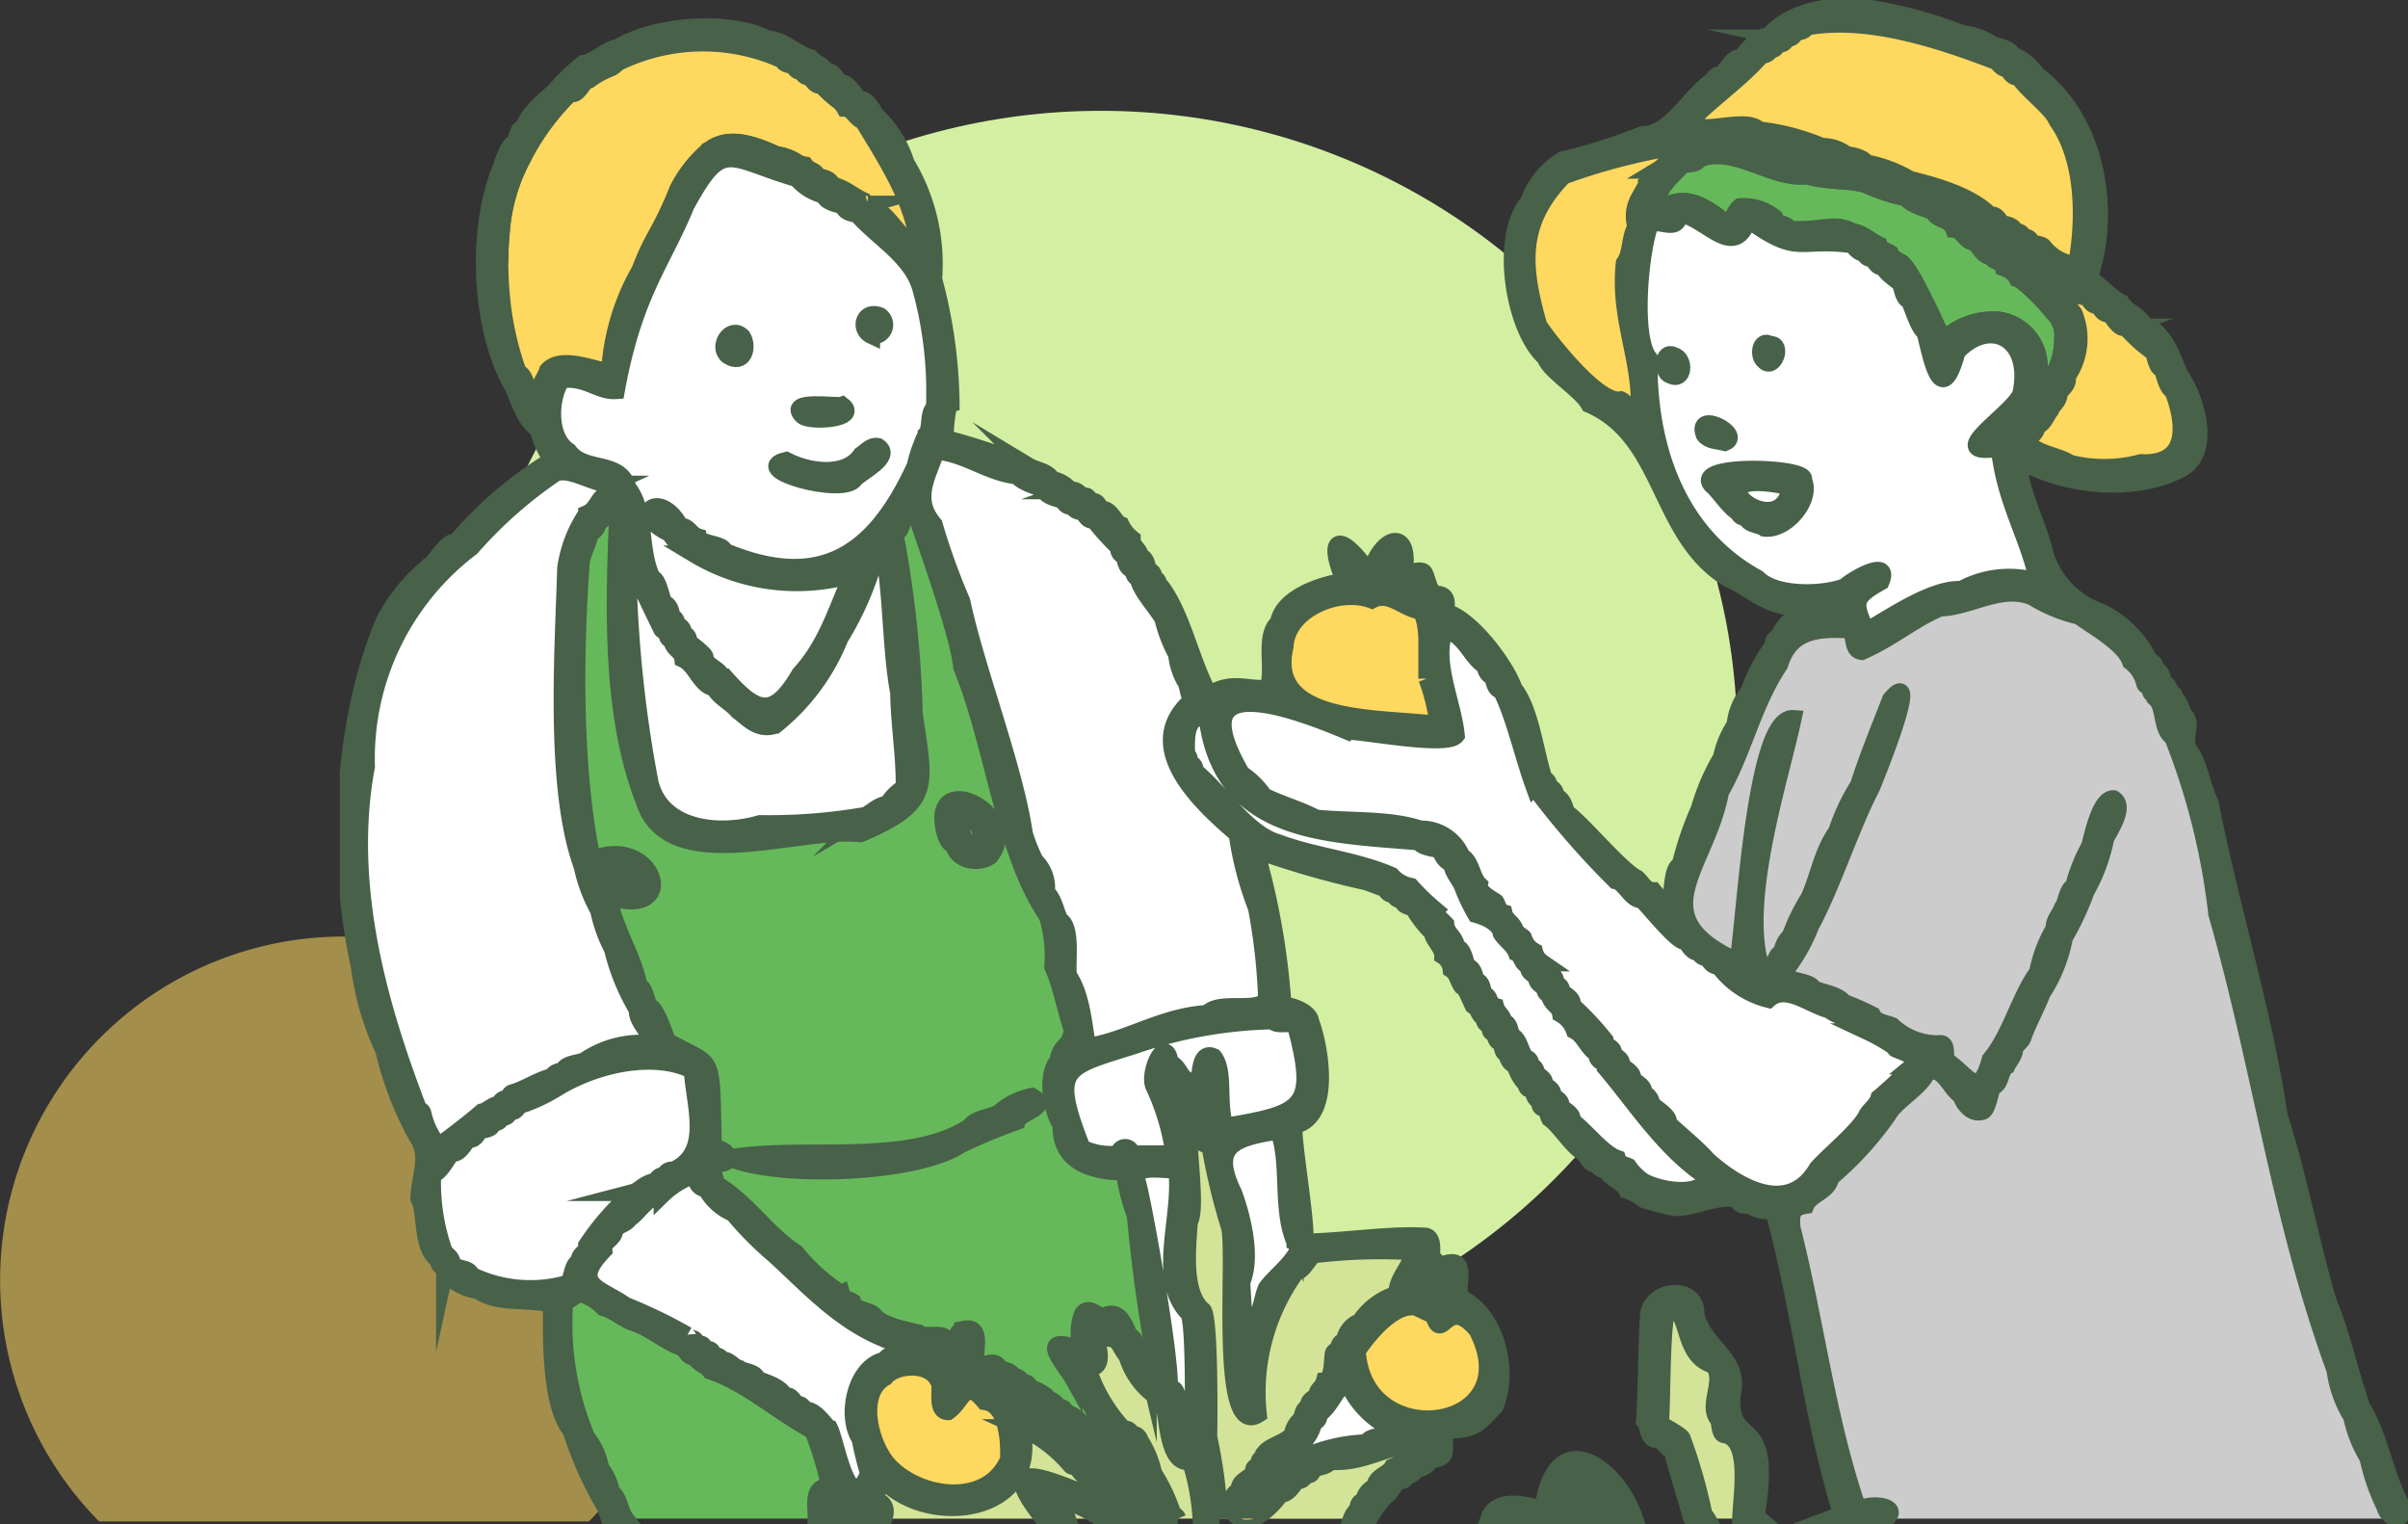 <svg xmlns="http://www.w3.org/2000/svg" xmlns:xlink="http://www.w3.org/1999/xlink" width="140" height="88.614" viewBox="0 0 140 88.614">
  <rect x="0" y="0" width="140" height="88.614" fill="#333333" stroke="none"/>
  <defs>
    <clipPath id="clip-path">
      <rect id="Rectangle_49" data-name="Rectangle 49" width="120.245" height="88.614" fill="none"/>
    </clipPath>
  </defs>
  <g id="subheader-bg" transform="translate(-1452 -1037)">
    <path id="Subtraction_3" data-name="Subtraction 3" d="M34.241,34H5.76A19.974,19.974,0,0,1,20,0,19.969,19.969,0,0,1,34.241,34Z" transform="translate(1452 1091.442)" fill="#ffd85f" opacity="0.55"/>
    <ellipse id="Ellipse_11" data-name="Ellipse 11" cx="37" cy="36.5" rx="37" ry="36.5" transform="translate(1479 1043.442)" fill="#d3efa2"/>
    <g id="Group_80" data-name="Group 80" transform="translate(1471.755 1037)">
      <g id="Group_79" data-name="Group 79" clip-path="url(#clip-path)">
        <path id="Path_244" data-name="Path 244" d="M120.771,19.03c.375,0,.465-.293.625-.566-.161.273-.251.565-.625.566" transform="translate(-40.238 -6.152)" fill="#fff"/>
        <path id="Path_245" data-name="Path 245" d="M117.673,13.774c2.08-.868,4.256,1.214,6.327.96a5.418,5.418,0,0,0,1.16.217,5.41,5.41,0,0,1-1.16-.217c-2.071.254-4.248-1.827-6.327-.96-.032.29-.737.255-.94.322a8.775,8.775,0,0,1-.62.661,8.775,8.775,0,0,0,.62-.661c.2-.067.908-.032.94-.322" transform="translate(-38.686 -4.518)" fill="#fff"/>
        <path id="Path_246" data-name="Path 246" d="M51.488,43.588A38.658,38.658,0,0,0,53.1,48.054c.8,3.816,3.086,9.692,3.63,13.493a9.655,9.655,0,0,0,.64,1.6,2.167,2.167,0,0,1,.639,1.83c.414.277.569,1.193.8,1.6.709.448.395,2.287.479,3.216.776,1.122.886,2.807,1.121,4.144,2.409-.4,4.332-1.764,6.964-1.926.711-.79,2.835-.012,3.455-.788a34.6,34.6,0,0,0-.594-5.369,18.852,18.852,0,0,1-1.12-4.285c-2.3-1.954-5.717-5.215-2.535-7.858-.375-.093-.273-.811-.505-1.05a3.911,3.911,0,0,1-.48-1.526,8.444,8.444,0,0,1-.8-2.08c-.445-.76-1.3-1.61-1.446-2.383-.221,0-.261-.317-.321-.471-.358-.061-.413-.514-.477-.8a.4.4,0,0,1-.317-.477,14.19,14.19,0,0,1-1.46-1.613c-.325.089-.491-.255-.636-.48a.673.673,0,0,1-.643-.321.393.393,0,0,1-.468-.313c-.287-.12-1.082-.231-1.124-.641-.453-.192-1.293-.411-1.588-.8-1.686-.177-2.937-1.277-4.7-1.449-.581,1.624-1.354,2.821-.127,4.279" transform="translate(-16.937 -13.097)" fill="#fff"/>
        <path id="Path_247" data-name="Path 247" d="M148.053,32.779a6.3,6.3,0,0,1-.083.744,6.3,6.3,0,0,0,.083-.744" transform="translate(-49.3 -10.921)" fill="#fff"/>
        <path id="Path_248" data-name="Path 248" d="M129.218,19.844c.171-.014.341-.025.506-.029-.165,0-.335.015-.506.029" transform="translate(-43.052 -6.602)" fill="#fff"/>
        <path id="Path_249" data-name="Path 249" d="M139.725,19.007c-.3-.163-.669-.241-.788-.561.119.32.485.4.788.561" transform="translate(-46.291 -6.146)" fill="#fff"/>
        <path id="Path_250" data-name="Path 250" d="M15.052,30.137a17.834,17.834,0,0,1-.994-4.638,17.834,17.834,0,0,0,.994,4.638" transform="translate(-4.684 -8.496)" fill="#fff"/>
        <path id="Path_251" data-name="Path 251" d="M73.824,64.734c.172.047.178.309.159.45a.4.4,0,0,1,.321.474c1.562,1.27,3.041,3.681,4.869,4.178,2.1.788,4.5.991,6.572,1.9a1.993,1.993,0,0,0,1.118.633A14.145,14.145,0,0,0,88.3,73.744c.06.387.348.54.6.815.024.549.614.772.617,1.348.423.047.5.824.641,1.119.365.065.417.531.511.818.351.059.367.513.448.783.4.115.256.595.684.721.118.427.475.524.43.878.374.07.405.5.486.8.513.223.5.95.865,1.322.219.05.269.233.249.437a.4.4,0,0,1,.32.477c.224.145.571.311.479.641.225.145.571.31.48.64.223.144.571.309.481.637.208.181.767.437.639.8.854.631,1.786,1.909,2.65,2.209.1.328.414.349.643.462a3.443,3.443,0,0,0,.843.849c.939.546,3.32.955,3.769-.166l.01-.034c-2.48-1.612-4.167-4.288-5.929-6.368.066-.359-.637-.383-.479-.824-.582-.3-.751-1.062-1.346-1.364a1.772,1.772,0,0,0-.8-.96c-.059-.427-.41-.512-.573-.851.061-.3-.444-.291-.321-.666-.221-.141-.574-.315-.479-.64-.221-.141-.575-.314-.481-.64-.451-.121-.39-.621-.713-.758-.153-.439-.659-.76-.886-1.126-.091-.581-.871-.952-1.482-1.117A10.448,10.448,0,0,1,89.89,72.4c-.165-.454-.563-.785-.642-1.336a1.106,1.106,0,0,1-.647-.812c-.389-.112-1.076-.16-1.27-.481-5.429-.462-11.456-.441-12.3-7.2-1.33-.281-1.23,1.282-1.2,2.164" transform="translate(-24.592 -20.836)" fill="#fff"/>
        <path id="Path_252" data-name="Path 252" d="M21.792,6.585a5.379,5.379,0,0,1,1.244-.671,5.365,5.365,0,0,0-1.244.671" transform="translate(-7.261 -1.97)" fill="#fff"/>
        <path id="Path_253" data-name="Path 253" d="M36.267,17.068c-.283-.065-.737-.121-.8-.479-.286-.121-1.078-.228-1.118-.639a2.927,2.927,0,0,1-1.592-.966c-4.044-1.189-4.292-2.405-6.466,1.582-1.349,3.314-3.015,5.1-4.038,10.739-1.04.079-1.7-.788-3.149-.643-.712.933-.891,3.337.377,4.165.924,1.282,2.974.465,3.451,2.143,1.092,1.394.615,3.736,1.438,5.281.291-.057.563,1.276.647,1.43.351.055.427.53.481.81.213,0,.268.319.319.469a.4.4,0,0,1,.313.477.4.4,0,0,1,.32.474c.1.119,1,.734.96.918-.165.228.733.726.812.854.133.151.094.4.371.327,1.827,2.065,2.809,2.4,4.334-.215,1.554-1.7,2.089-3.63,3.04-5.777a11.57,11.57,0,0,1-9.186-1.2c-.19-.406-.989-.411-1.4-1.192-2.481-1.138-.581-2.632.589-.414.469-.042.6.491,1.042.619.057.416,1.5.381,1.518.822,5.652,2.371,8.769.133,11.106-4.959a8.472,8.472,0,0,1,.639-1.83c.293-.269.1-1.338.48-1.523a22.626,22.626,0,0,0-.8-6.971c-.525-1.858-2.545-2.968-3.692-4.3m-.871,11.1c1.016.78-1.778.993-2.293.622-1.05-1.012,2.009-.509,2.293-.622m-6.644-2.886c-.651-.507.151-1.787.83-1.1.38.615.054,1.685-.83,1.1m7.382,7.16c-.639,1.03-6.289-.543-4-1.067,1.233.652,3.438,1.023,4.362-.325.249-.158.587-.577.978-.482.9.6-1.067,1.514-1.339,1.874m.955-8.347c-.747-.348-.455-1.506.494-1.13a.628.628,0,0,1-.494,1.13" transform="translate(-6.181 -4.608)" fill="#fff"/>
        <path id="Path_254" data-name="Path 254" d="M141.93,20.709c.095.085.235.315.393.509-.158-.194-.3-.425-.393-.509-.533.051-.675-.71-1.2-.74.521.031.663.792,1.2.74" transform="translate(-46.889 -6.653)" fill="#fff"/>
        <path id="Path_255" data-name="Path 255" d="M25.431,76.353c-.463-.465-.932-.548-1.047.208.449.187.938.637,1.047-.208" transform="translate(-8.124 -25.321)" fill="#fff"/>
        <path id="Path_256" data-name="Path 256" d="M127.348,40.048c-1.621.914-1.6,1.193-.844,2.861,1.475-.848,3.886-2.508,5.513-2.405a5.817,5.817,0,0,1,4.427-.479l.039,0c-.6-2.744-1.9-4.587-2.247-7.754-3.612.579,1.214-2.223,1.283-3.3.581-3.093-1.844-4.31-3.746-2.289-.93,3.419-1.477.359-1.854-1.122-.471-.42-.667-1.389-.96-1.919-.284.032-.4-.786-.483-.946-.211-.185-.947-.659-.968-.974-.323.1-.507-.258-.643-.479a.4.4,0,0,1-.475-.32c-.357.043-.517-.319-.772-.48-3.177-.4-3.007.7-6-1.45-.786,2.463-2.521-.221-3.993-.313-.07,1.146-1.21.2-1.7.613-.569,1.488-1.054,6.509-.063,7.759-.069,5.423,1.8,10.332,6.32,12.8,1.032,1.057,3.8.985,5.085.5.3-.33,2.713-1.782,2.088-.293m-6.443-13.791c.784-.064.189,1.554-.357.925-.354-.261-.219-1.291.357-.925m-5.815,1.76c-.487-.116-.449-1.483.219-1.118.643.143.623,1.566-.219,1.118m3.189,3.924c-.448-.113-.942-.091-1.2-.443-.563-1.466,2.282,0,1.2.443m2.291,4.978c-.311-.225-.948-.177-1.063-.641a.367.367,0,0,1-.448-.256c-.563-.322-1.143-1.282-1.55-1.6-1.172-1.29,5.717-1.044,5.319-.292.537,1.1-.992,2.963-2.259,2.791" transform="translate(-37.744 -6.222)" fill="#fff"/>
        <path id="Path_257" data-name="Path 257" d="M27.072,52.656c-.421-.832-.846-1.761-1.242-2.563-.293-.251-.1-.862-.708-.709A74.15,74.15,0,0,0,26.4,61.612c.659,2.747,3.984,3.107,6.4,2.4a32.816,32.816,0,0,0,6.167-.48c.363-.214.782-.624,1.247-.64a2.775,2.775,0,0,1,.975-.975c.032-1.8-.3-3.723-.319-5.508-.429-2.259-.423-5.469-.8-7.823-.231.006-.285-.141-.543-.171a18.343,18.343,0,0,1-2.082,4.81A12.389,12.389,0,0,1,33.7,58.278c-.988.343-1.559-.366-2.2-.846-.3-.389-1.088-.784-1.367-1.328-.8-.1-1.042-1.313-1.813-1.666-.053-.432-.409-.511-.57-.852.093-.285-.336-.235-.32-.5.083-.259-.307-.217-.357-.425" transform="translate(-8.37 -16.13)" fill="#fff"/>
        <path id="Path_258" data-name="Path 258" d="M45.1,130.89l-1.035-.172c-.184.81.971,1.158,1.035.172" transform="translate(-14.676 -43.552)" fill="#fff"/>
        <path id="Path_259" data-name="Path 259" d="M77.649,102.18c.475,1.272,1.124,3.687.477,5.193L78.29,110c.788.488,1.066-2.009,1.306-2.311.608-.8,1.606-1.434,1.992-2.555a1.638,1.638,0,0,1-.352-.1c-.838-1.871-.255-4.6-.961-6.464-2.549.4-3.984.826-2.626,3.6" transform="translate(-25.697 -32.843)" fill="#fff"/>
        <path id="Path_260" data-name="Path 260" d="M38.936,113.2c.271-.625.978.128,1.129-.858-3.256-.867-5.344-3.238-7.511-5.228a19.814,19.814,0,0,1-2.443-2.459,3.193,3.193,0,0,1-1.58-1.434c-.459-.035-.581-.418-.642-.814a5.04,5.04,0,0,0-1.906,1.165c-.8-.007-1.382,1.066-1.929,1.4-.181.315-.629.329-.861.659.058.493-.665.6-.609,1.159-1.951,2.032-.171,2.2,1.248,3.207a29.3,29.3,0,0,1,3.6,1.739c.042.291.372.087.479.32.042.292.374.091.481.324.042.288.374.083.479.317.069.291.541.19.558.5.426-.085.687.4,1.029.48.307.225.944.176,1.06.633.561.2,1.334.431,1.6.968.329-.094.5.254.643.479a.4.4,0,0,1,.473.316c.667-.009,1.093.756,1.494,1.139.369.762,1.122,5.349,2.253,2.553a18,18,0,0,1-.49-2c-.909-1.367-.231-4.288,1.44-4.572" transform="translate(-7.237 -34.12)" fill="#fff"/>
        <path id="Path_261" data-name="Path 261" d="M64.241,96.377a3.806,3.806,0,0,0,2.137.345.371.371,0,1,1,.742,0h2.471a13.834,13.834,0,0,0-1.178-3.962c-.331-.821.715-3.021.947-1.334.5.188.569.746.892.929.323.3.125,1.028.773.848.107-.456-.106-2.6.877-2.12.671.867.191,2.745.661,4.04,4.6-.773,5.385-1.093,4.064-5.987-.193-.05-1.2.139-1.263-.159a26.167,26.167,0,0,0-8.087,1.44c-4.066,1.284-4.9,1.231-3.035,5.959" transform="translate(-21.089 -29.643)" fill="#fff"/>
        <path id="Path_262" data-name="Path 262" d="M71.8,101.926c-.488.137-2.631-.419-2.311.712.163.113,1.954,9.895,1.88,11.933a1.713,1.713,0,0,0,.281.155c.383.255.39,3.067,1.108,2.957-.017-.434.145-7.484-.331-7.46-1.86-1.988-.259-5.641-.627-8.3" transform="translate(-23.141 -33.953)" fill="#fff"/>
        <path id="Path_263" data-name="Path 263" d="M79.387,64.568c.9.449,2.182.82,3.02,1.282,1.889.2,4.34.044,6.066.639a2.545,2.545,0,0,1,2.417,1.588c.556.289.573,1.226,1.014,1.642-.089.419.7.826.954,1,.141.219.152.543.479.639.1.423.417.509.591.85-.138.2.468.492.541.589a1.333,1.333,0,0,0,.64.8,1.127,1.127,0,0,0,.456.66c-.015.453.674.619.764.98-.071.314.444.3.32.674.21.182.766.435.64.8a17.513,17.513,0,0,1,1.919,2.038c-.082.384.635.388.481.844.221.143.574.313.48.64.21.181.766.435.639.8.212.183.767.438.639.8a.748.748,0,0,1,.486.639c.189.217,1.125.728.954,1.115.668.613,1.77,1.522,2.279,2.122,1.854,1.679,4.786,3.279,6.4.5.7-.787,2.535-2.275,2.9-3.127.2-.321.584-.559.691-.978a23.24,23.24,0,0,0,1.969-1.859c.564-.463-.579-.786-1-.978-.164-.114-.187-.473-.457-.371a9.858,9.858,0,0,0-1.127-.618c-.055-.285-.325-.1-.49-.255-.373-.412-1.428-.7-1.806-1.034-1.118-.267-2.493-1.512-3.515-.605a5.13,5.13,0,0,1-2.92-1.964c-.316.085-.513-.258-.643-.483a.4.4,0,0,1-.475-.319c-.359.125-.634-.425-.8-.641-.331.3-2.365-2.308-2.562-2.4-.579.049-.971-1.021-1.5-1.1a48.177,48.177,0,0,1-4.724-5.445c-.654-1.787-1.152-4.1-1.916-5.6-.367-.068-.41-.5-.482-.8-.3-.073-.412-.365-.479-.639-.888-.591-1.088-1.724-2.3-2.1-.772,1.814.475,4.28.639,6.143-.557.716-5.682-.312-6.3-.233-3.347-1.408-9.814-3.764-6.175,2.471a4.709,4.709,0,0,1,1.3,1.292" transform="translate(-25.659 -18.289)" fill="#fff"/>
        <path id="Path_264" data-name="Path 264" d="M124.967,42.35l.007-.034c-6.481-1.4-.622,3.671-.007.034" transform="translate(-40.631 -14.015)" fill="#fff"/>
        <path id="Path_265" data-name="Path 265" d="M41.589,7.221c-.213-.007-.373-.219-.48-.405.107.186.266.4.48.405" transform="translate(-13.697 -2.271)" fill="#fff"/>
        <path id="Path_266" data-name="Path 266" d="M40.115,6.121h0a.388.388,0,0,1-.412-.164.388.388,0,0,0,.412.164" transform="translate(-13.228 -1.985)" fill="#fff"/>
        <path id="Path_267" data-name="Path 267" d="M68.529,126.79c.063-.565-.013-1.034-.706-.876-.093.524.167.754.706.876" transform="translate(-22.591 -41.941)" fill="#fff"/>
        <path id="Path_268" data-name="Path 268" d="M43.569,8.831l.018.016-.018-.016" transform="translate(-14.516 -2.942)" fill="#fff"/>
        <path id="Path_269" data-name="Path 269" d="M85.619,120.388c-.73.583-.947,1.472-1.648,1.947a.4.4,0,0,1-.315.477c-.07.619-.522.986-.645,1.318-.371.828-2.056.846-1.759,1.952.625-.067.93-.76,1.494-.812.058-.5.766-.285.89-.661a9.511,9.511,0,0,1,3.121-.619c.245-.534,1.141-.2,1.434-.815l.022-.031a5.277,5.277,0,0,1-2.594-2.755" transform="translate(-27.059 -40.111)" fill="#fff"/>
        <path id="Path_270" data-name="Path 270" d="M129.724,53.287c.013.027.818.173.863.183l.181-.539c-.422-.189-1-.329-1.044.355" transform="translate(-43.221 -17.584)" fill="#fff"/>
        <path id="Path_271" data-name="Path 271" d="M16.622,104.142c-.075-.408.46-.5.425-.93a14.459,14.459,0,0,1,2.71-3.069c.347-.091.655-.567,1.335-.646a.4.4,0,0,1,.479-.315.406.406,0,0,1,.49-.319c2.265-1.01,1.257-3.716,1.12-5.816-2.106-1.052-5.339-.46-7.745.949a10.088,10.088,0,0,1-2.388,1.121.4.4,0,0,1-.479.32c-.063.129-.139.331-.315.319-.135-.047-.221.071-.255.181-.125.23-.458.039-.5.359-.057.168-.554.215-.691.264-.139.221-.311.571-.635.476-.206.2-.573.947-.956.8-.358.385-.582,1.031-1.14,1.3a12.017,12.017,0,0,0,.655,4.393c.144.267.511.4.465.761.2.341,1.04.207,1.12.657a7.875,7.875,0,0,0,5.665.478c.241-.39.226-1.11.64-1.28" transform="translate(-2.683 -30.822)" fill="#fff"/>
        <path id="Path_272" data-name="Path 272" d="M20.286,8.14a.317.317,0,0,1-.175-.019.317.317,0,0,0,.175.019" transform="translate(-6.701 -2.706)" fill="#fff"/>
        <path id="Path_273" data-name="Path 273" d="M66.94,128.264a14.722,14.722,0,0,1-2.744-3.057c-.469-.177-.988-.495-1.095-.962-.374.131-.634-.421-.817-.64-.322.095-.5-.255-.635-.475-1.117-.389-1.63-1.524-2.933-1.774-.029,1.069,1.066,1.4,1.6,2a.409.409,0,0,1,.493.32c.379-.123.465.349.7.479.293-.088.453.3.583.48.4-.164.87.732,1.094.926,1.479.69,2.051,2.12,3.087,3.155h.859a.523.523,0,0,1-.191-.45" transform="translate(-19.563 -40.433)" fill="#fff"/>
        <path id="Path_274" data-name="Path 274" d="M8.84,78.344c.362-.077.615-.435,1.022-.446a.4.4,0,0,1,.477-.315c.063-.109.127-.331.274-.352C11.4,77,12.087,76.5,12.891,76.3a.675.675,0,0,1,.649-.321c.143-.495.934-.434,1.29-.641a5.82,5.82,0,0,1,3.848-.96c-.071-.814-.842-1.24-.807-1.986a12.575,12.575,0,0,1-1.44-3.521,8.751,8.751,0,0,1-.809-2.259,9.053,9.053,0,0,1-.952-2.54c-1.664-4.532-1.108-12.42-.959-17.355a7.483,7.483,0,0,1,1.22-3.149c.644-.264.645-1.054,1.316-1.189.063.027,0-.529.023-.538-1.015-.005-2.529-1.142-3.305-.541a25.612,25.612,0,0,0-4.752,4.224,15.385,15.385,0,0,0-6.1,12.731c-1.3,7.027.8,14.117,3.05,19.964a.249.249,0,0,1,.226.171,4.631,4.631,0,0,0,.917,1.924c.889-.638,1.82-1.362,2.532-1.974" transform="translate(-0.571 -13.703)" fill="#fff"/>
        <path id="Path_275" data-name="Path 275" d="M44.947,9.97c1.206,2.021,2.891,4.511,3.207,7.1-.315-2.594-2-5.084-3.207-7.1-.407-.089-.586-.717-1.052-.73a1.566,1.566,0,0,0-.291-.375,1.566,1.566,0,0,1,.291.375c.466.013.645.641,1.052.73" transform="translate(-14.528 -2.954)" fill="#fff"/>
        <path id="Path_276" data-name="Path 276" d="M144.589,22.814c-.146-.127-.358-.153-.494-.29-.006-.014-.014-.032-.023-.051.009.019.017.037.023.051.136.137.347.163.494.29" transform="translate(-48.001 -7.487)" fill="#fff"/>
        <path id="Path_277" data-name="Path 277" d="M145.964,24.012a1.217,1.217,0,0,0-.576-.551,1.217,1.217,0,0,1,.576.551" transform="translate(-48.44 -7.817)" fill="#fff"/>
        <path id="Path_278" data-name="Path 278" d="M32.444,12.884c-.052.031-.1.069-.154.1.051-.035.1-.073.154-.1" transform="translate(-10.758 -4.293)" fill="#fff"/>
        <path id="Path_279" data-name="Path 279" d="M143.963,22.339a.122.122,0,0,0-.092-.06.122.122,0,0,1,.092.06" transform="translate(-47.935 -7.423)" fill="#fff"/>
        <path id="Path_280" data-name="Path 280" d="M44.314,16.743c.3.175.583.365.864.5a.494.494,0,0,0,.093.159.5.5,0,0,1-.093-.159c-.281-.131-.565-.321-.864-.5" transform="translate(-14.764 -5.578)" fill="#fff"/>
        <path id="Path_281" data-name="Path 281" d="M144.063,22.455l0,.009,0-.009" transform="translate(-47.998 -7.481)" fill="#fff"/>
        <path id="Path_282" data-name="Path 282" d="M120.314,19.138a.254.254,0,0,0-.127-.241.255.255,0,0,1,.127.241" transform="translate(-40.044 -6.296)" fill="#fff"/>
        <path id="Path_283" data-name="Path 283" d="M115.692,15.667c.087-.1.179-.2.27-.3-.091.095-.183.194-.27.3" transform="translate(-38.546 -5.122)" fill="#fff"/>
        <path id="Path_284" data-name="Path 284" d="M40.357,14.345a1.537,1.537,0,0,1-.423-.133,1.537,1.537,0,0,0,.423.133.923.923,0,0,0,.219.22.923.923,0,0,1-.219-.22" transform="translate(-13.305 -4.735)" fill="#fff"/>
        <path id="Path_285" data-name="Path 285" d="M88.7,116.486l.006.04c.414,6.051,10.037,4.655,6.964-1.268-1.776-2.115-2.036.878-2.523-.871a3.667,3.667,0,0,1-.428-.173c-1.436-1.139-3.361,1.286-4.019,2.272" transform="translate(-29.552 -37.954)" fill="#ffd85f"/>
        <path id="Path_286" data-name="Path 286" d="M91.259,59.446a11.859,11.859,0,0,0-.653-2.677c-.007-.62.2-3.688-.469-3.951-.952-.178-1.744-1.152-2.733-.619-1.976-.734-4.957.575-5.051,2.7-1.083,4.58,5.582,4.09,8.907,4.545" transform="translate(-27.398 -17.323)" fill="#ffd85f"/>
        <path id="Path_287" data-name="Path 287" d="M52.852,121.172c-1.168-1.412-1.234-.034-2.124.586-.85-.015-.2-1.712-.633-1.91-.611-.984-2.452-.8-3.028-.077-1.738.986-.8,4.28.427,5.334,1.8,1.708,5.589,2.182,6.758-.569.041-1.07-.074-3.189-1.4-3.364" transform="translate(-15.364 -39.705)" fill="#ffd85f"/>
        <path id="Path_288" data-name="Path 288" d="M55.325,72.726c.125-.72-.388-1.617-1.186-1.506-.163.808.261,1.988,1.186,1.506" transform="translate(-18.026 -23.726)" fill="#65b95a"/>
        <path id="Path_289" data-name="Path 289" d="M52.5,82.824c-1.844-.026-3.741-.534-3.68-2.736-.541-.792-.931-2.942-.16-3.74.069-.928.728-.743.8-1.807-.413-1.255-.615-2.517-1.12-3.647a8.158,8.158,0,0,0-.32-2.949c-2.527-3.665-3.1-9.862-4.974-14.462-.185-1.9-2.014-6.951-2.715-9.056-.919-.223-.521,1.086-1.183,1.28A64.649,64.649,0,0,1,40.276,56.19c.614,4.254,1.074,5.185-3.119,6.968C33.7,62.785,26.748,65.5,24.823,61.865,22.6,56.7,22.791,50.345,23.063,44.106c-.748-.116-.593.773-1.187.976.041.355-.321.511-.479.766-.11.533-.406,1-.481,1.527-.4,5.5-.433,12.112.64,17.285,3.623-1.508,5.2,3.544.957,2.157.316,1.907,1.43,3.427,1.764,5.195.363.095.419.966.639,1.211.352.07.892,1.678,1,1.988,2.812,1.618,2.546.415,2.679,6.206.866.035,1.392.974.147.912-.368.212.01.89.031,1.2,1.752,1.01,2.931,2.893,4.635,4a10.758,10.758,0,0,0,2.637,2.358c.1.338.423.333.641.48.111.5.975.475,1.244.776.44.6,1.868.874,2.574,1.033.342.377,1.546-.157,1.7.479.579.251.619-1.1,1-.441l-.043-.247c1.275-.26.415,1.712.777,2.129.437.015,1.06-.464,1.3.159.286.11.683.115.8.462a.449.449,0,0,1,.488.338.4.4,0,0,1,.479.32,2.7,2.7,0,0,1,.843.407c.144.327.636.256.76.714a.4.4,0,0,1,.479.32c.848.173,1.248,1.282,2.3,1.287a13.113,13.113,0,0,0-1.819-3.184c-.527-.946-2.312-2.787.379-1.765.026-.106.155-.145.173-.255-.449-.348-.2-1.535-.045-1.836.429-.565.948.4,1.4.077.749-.281,1.056.641,1.274,1.126.095.165.418.225.321.531a.676.676,0,0,1,.319.647c.365.061.418.512.486.8.137.14.372.384.634.62a91.2,91.2,0,0,1-1.374-9.493,11.751,11.751,0,0,1-.639-2.543M44.677,64.472c-.676.462-1.949.249-2.094-.687-.271.009-.383-.354-.483-.563-1.164-4.053,4.576-1.252,2.577,1.25m1.58,15.4A33.148,33.148,0,0,0,43,81.225c-2.63,1.748-10.614,1.982-13.442.787,4.125-.755,10.418.527,13.987-1.84.289-.479,1.272-.521,1.69-.8a3.981,3.981,0,0,1,1.9-.938c1.115.639-.71.88-.871,1.442" transform="translate(-6.883 -14.692)" fill="#65b95a"/>
        <path id="Path_290" data-name="Path 290" d="M35.01,123.988a23.086,23.086,0,0,0-.984-3.26c-2.149-1.162-3.8-2.735-5.971-3.484-.258-.367-.7-.373-.9-.838-.324.093-.5-.254-.637-.476-.978-.311-1.836-1.082-2.777-1.444-.736-.206-1.191-.73-1.908-.928a3,3,0,0,0-1.454-.846,1.8,1.8,0,0,1-.794.493,17.071,17.071,0,0,0,1.28,7.907,3.776,3.776,0,0,1,.8,1.776,3.135,3.135,0,0,1,.639,1.424c.449.255.485,1.1.822,1.521H34.207c.031-.663-.291-1.94.8-1.846" transform="translate(-6.506 -37.553)" fill="#65b95a"/>
        <path id="Path_291" data-name="Path 291" d="M149.807,26.208a3.836,3.836,0,0,1-.4,3.651c.1.451-.253.661-.467.954.019.5-.4.7-.493,1-.291.38-.351.734-.794.954a.7.7,0,0,1-.645.637c.248.944,1.869,1,2.543,1.5a8.2,8.2,0,0,0,4.146-.028c2.827.132,2.608-2.243,1.858-4.2-.353-.118-.483-1-.64-1.28-.289.031-.391-.784-.485-.946A8.761,8.761,0,0,1,152.821,27c-.389.147-.75-.6-.962-.8-.327.093-.494-.257-.637-.481-.327.091-.493-.249-.637-.475-1.124-.011-1.191-1.255-2.455-1.288.163.87,1.228,1.6,1.676,2.257" transform="translate(-48.98 -7.98)" fill="#ffd85f"/>
        <path id="Path_292" data-name="Path 292" d="M121.806,8.261a13.072,13.072,0,0,1,3.678.96,2.27,2.27,0,0,1,1.429.481c.338.039.964.165,1.134.479a7.608,7.608,0,0,1,2.543.952c1.632.4,3.559.964,4.671,2.088.331-.087.494.242.64.477.287.067.741.119.8.483a.4.4,0,0,1,.481.32.4.4,0,0,1,.477.315c.11.037.649.12.7.242a2.823,2.823,0,0,0,1.914,1.046c.5-2.685.451-6.171-1.114-8.371-.359-.828-1.7-1.711-2.256-2.578-.318.087-.506-.249-.639-.479-.4.066-.511-.435-.854-.48-3.15-1.2-7.372-2.6-10.879-1.919,0,.253-.465.264-.627.323a.4.4,0,0,1-.479.316c-.062.129-.137.332-.314.32-.283-.043-.279.444-.645.319a.4.4,0,0,1-.476.321c-1.184,1.358-2.688,2.389-4.018,3.7-.289,1.286,3.082-.195,3.837.687" transform="translate(-39.299 -0.699)" fill="#ffd85f"/>
        <path id="Path_293" data-name="Path 293" d="M109.177,19.525c.427-.584.293-1.5.679-2.118a2.088,2.088,0,0,1,.169-1.638c.12-.259.476-.485.451-.862a2.351,2.351,0,0,0,.647-.8c.531-.323.7-.89,1.436-1.039.057.021,0-.367.024-.387a35.469,35.469,0,0,0-6.946,1.767c-2.632,2.711-2.443,5.225-1.438,8.7.515.795,3.449,4.586,4.764,4.318.537.213.025.789,1.062.8.22-3.033-1.2-5.442-.849-8.745" transform="translate(-34.489 -4.224)" fill="#ffd85f"/>
        <path id="Path_294" data-name="Path 294" d="M20.341,22.895a13.391,13.391,0,0,1,1.764-5.927,13.975,13.975,0,0,1,.806-1.785,22.581,22.581,0,0,0,1.4-2.913A7.2,7.2,0,0,1,26.178,9.94c.051-.035.1-.074.154-.1.9-.525,1.976-.385,3.7.411a2.946,2.946,0,0,1,1.242.475,1.526,1.526,0,0,0,.422.133.937.937,0,0,0,.22.22c.144.1.28.136.389.235a.543.543,0,0,1,.141.213c.283.066.739.121.8.478a3.253,3.253,0,0,1,.948.409c.3.175.583.365.865.5a.488.488,0,0,0,.093.159.2.2,0,0,0,.207.063c.27-.005.314.456.551.493a.237.237,0,0,0,.115-.013.4.4,0,0,1,.1.045c.4.235,1.009,1.227,1.566,1.608a.869.869,0,0,0,.3.139.411.411,0,0,0,.279-.032c-.316-2.594-2-5.084-3.207-7.1-.407-.089-.586-.717-1.052-.73a1.584,1.584,0,0,0-.291-.375l-.005-.006L33.7,7.134a7.416,7.416,0,0,1-1.049-.954.369.369,0,0,1-.111.015c-.214-.007-.373-.22-.48-.405-.018-.031-.034-.061-.049-.089a.432.432,0,0,1-.165,0,.416.416,0,0,1-.311-.321.388.388,0,0,1-.412-.164.505.505,0,0,1-.067-.151C30.885,5,30.444,5,30.427,4.75a11.243,11.243,0,0,0-9.649.151,1.271,1.271,0,0,1-.357.288,5.412,5.412,0,0,0-1.245.671.336.336,0,0,0-.275.132c-.213.219-.4.637-.671.687a.317.317,0,0,1-.175-.019,14.567,14.567,0,0,0-2.675,3.582,10.749,10.749,0,0,0-1.357,4.552c-.055.567-.081,1.146-.081,1.725s.026,1.159.076,1.73a17.834,17.834,0,0,0,.994,4.638c.671.329.292,1.45,1.166,1.452-.012-.691.391-1.042.551-1.553.765-.867,2.608-.073,3.612.109" transform="translate(-4.646 -1.245)" fill="#ffd85f"/>
        <path id="Path_295" data-name="Path 295" d="M138.373,25.15a4.175,4.175,0,0,0,.1-1.074,1.846,1.846,0,0,0-.544-1.372,11.47,11.47,0,0,0-1.852-1.87,1.169,1.169,0,0,0-.253-.121,1.22,1.22,0,0,0-.576-.551c-.077-.04-.153-.073-.223-.1a.433.433,0,0,0-.137-.217c-.147-.128-.358-.153-.494-.29-.006-.014-.014-.032-.023-.051v0l-.006-.009a.343.343,0,0,0-.036-.057.122.122,0,0,0-.092-.061c-.167.061-.344-.1-.5-.291s-.3-.424-.393-.509c-.532.051-.675-.71-1.2-.741a.763.763,0,0,0-.41-.453c-.3-.163-.669-.241-.788-.561-.453-.194-1.3-.408-1.59-.8a4.764,4.764,0,0,1-.491-.121,11.928,11.928,0,0,1-1.888-.673,8.26,8.26,0,0,0-1.254-.183c-.316-.029-.639-.054-.948-.087a5.417,5.417,0,0,1-1.161-.217c-2.07.254-4.247-1.826-6.327-.96-.032.29-.737.255-.939.322a8.916,8.916,0,0,1-.62.661l-.011.011c-.091.1-.183.194-.27.3-.434.506-.74,1.07-.22,1.5a2.675,2.675,0,0,1,.433-.207c.988-.365,1.835.069,2.785.758a.256.256,0,0,1,.127.241,1.078,1.078,0,0,0,.262.037c.375,0,.465-.293.626-.566a.976.976,0,0,1,.251-.3,2.811,2.811,0,0,1,1.992.621.443.443,0,0,0,.061.152c.191.3.683.216.8.535a9.057,9.057,0,0,0,1.9-.08c.171-.014.341-.025.505-.029a2.181,2.181,0,0,1,1.267.259c.655.11,1,.528,1.541.762a.465.465,0,0,0,.112.2c.143.148.364.167.529.283.079.237.351.371.513.486.3,0,.877,1.03,1.42,2.108.068.135.135.27.2.4.132.269.259.533.377.778.293.613.525,1.1.616,1.238a4.209,4.209,0,0,1,2.967-1.137,2.709,2.709,0,0,1,2.539,3.266,6.165,6.165,0,0,1-.083.744c.674-.139,1.193-1.015,1.4-1.97" transform="translate(-38.299 -4.518)" fill="#65b95a"/>
        <path id="Path_296" data-name="Path 296" d="M59.905,128.717c.313-.678-1.184-1.348-1.376-1.82-.018-.293-.344-.084-.477-.265a8.177,8.177,0,0,0-2.861-2.165c1.144,4.784-4.842,5.781-7.676,3.375-.656-.491-.681.334-.795.846.593.143.627.6.479,1.063h9.282c-3.333-4.168,1.125-1.889,3.423-1.032" transform="translate(-15.566 -41.469)" fill="#d3e498"/>
        <path id="Path_297" data-name="Path 297" d="M64.758,131.631a8.582,8.582,0,0,0-2.691-1.15c-.143.715.687.691.906,1.273h2.915c-.415-.076-.912-.081-1.13-.123" transform="translate(-20.674 -43.473)" fill="#d3e498"/>
        <path id="Path_298" data-name="Path 298" d="M71.176,123.769c-1.372.315-1.314-2.779-1.6-3.507a4.4,4.4,0,0,1-2.077-2.574c-.722-.961-.277-1.052-1.832-1.124.151.641.557,1.878-.479,1.765a9.566,9.566,0,0,0,2.1,3.586.4.4,0,0,1,.474.32c.279-.063.425.147.51.379a5.767,5.767,0,0,1,.758,1.86,10.005,10.005,0,0,1,1.121,2.388.439.439,0,0,1,.286.254H71.8a13.835,13.835,0,0,0-.62-3.348" transform="translate(-21.718 -38.836)" fill="#d3e498"/>
        <path id="Path_299" data-name="Path 299" d="M76.96,119.581c-.192-.5.845-.719.8-1.122-.025-.265.4-.216.319-.48,0-.275.425-.225.321-.533.354-.443,1.147-.551,1.6-1.049a1.413,1.413,0,0,1,.481-.87c.164-.263.107-.639.479-.743-.1-.323.259-.507.479-.643-.027-.385.312-.429.433-.875.509-.054.444-1.215.511-1.546.006-.167.217-.232.337-.3a.405.405,0,0,1,.319-.481,1.38,1.38,0,0,1,.891-1.107,3.971,3.971,0,0,1,2.147-1.605c.013-.959.8-1.537.982-2.473a32.427,32.427,0,0,0-5.788.171c-.233.071-.7,1.045-1.016.96a11.93,11.93,0,0,0-2.241,8.318c-2.408,1.53-1.208-9.814-1.694-10.969a36.759,36.759,0,0,1-1.12-4.708c-.495.063-.7-.461-1.189-.491-.086.8.445,4.336,0,4.953-.115,1.607-.4,4.174.8,5.186.39.5.347,6.5.32,7.344a29.612,29.612,0,0,1,.634,4.755h1.255a.937.937,0,0,1-.062-1.7" transform="translate(-24.621 -32.998)" fill="#d3e498"/>
        <path id="Path_300" data-name="Path 300" d="M85.757,129.6a.405.405,0,0,1,.315-.49,1.1,1.1,0,0,1,.645-.806c.062-.635.787-.7,1.029-1.152.652-.277.458-.4,1.2-.592.161-.575.531-.154.664-.868-2.072.113-3.5,1.293-5.521,1.124-.141.4-.908.24-1.035.659-.064.152-.254.145-.391.139a.4.4,0,0,1-.477.319c-.248.321-.528.813-.957.8a4.652,4.652,0,0,1-1.573,1.428h5.7a1.292,1.292,0,0,1,.4-.561" transform="translate(-26.54 -41.876)" fill="#d3e498"/>
        <path id="Path_301" data-name="Path 301" d="M118.82,121.422c-.247-.067-.223-.659-.3-.856-.753-.816.433-2.253-.313-3.183-1.951-.535-1.274-3.433-2.611-3.215-.454.025-.344,6.428-.5,6.61.111.113,1.313.719,1.3.909a30.166,30.166,0,0,1,1.256,4.4.925.925,0,0,1,.183.224H119.8c.016-1.3.658-4.649-.984-4.893" transform="translate(-38.348 -38.034)" fill="#d3e498"/>
        <path id="Path_302" data-name="Path 302" d="M158.448,105.395a.776.776,0,0,1-.2-.129.8.8,0,0,1-.067-.081.842.842,0,0,1-.1-.125.961.961,0,0,1-.115-.273,12.065,12.065,0,0,1-.97-2.809,7.635,7.635,0,0,1-.952-2.4,6.939,6.939,0,0,1-.969-2.723c-3.2-8.711-4.246-17.313-6.872-26.514a40.079,40.079,0,0,0-2.558-10.264c-.685-.463-.44-1.72-.96-2.223.08-.263-.343-.215-.319-.479.083-.265-.315-.213-.353-.441a2.186,2.186,0,0,0-.815-1.248c-.337-1.055-2.266-2.092-2.991-2.649a8.975,8.975,0,0,1-2.721-1.12c-1.808-.742-3.624.6-5.363.639-1.539.646-2.831,1.778-4.554,2.528-.555-.051-.385-.8-.651-1.247-2.043-.135-3.529.073-4.131,2.012-1.531,2.279-2.111,5.1-3.436,7.405-.834,4.461-4.777,7.262,1.016,9.858.4-2.121.954-14.261,3.2-14.115-.772,3.66-3.366,11.454-1.608,15.072.063-.156.1-.5.333-.487a.41.41,0,0,1,.319-.493.4.4,0,0,1,.315-.477,1.469,1.469,0,0,1,.485-.97,11.459,11.459,0,0,1,1.113-2.217c.568-1.249.782-2.713,1.608-3.842a12.279,12.279,0,0,1,1.28-2.72c.52-1.632,1.215-3.324,1.858-4.974,1.89-2.255-.96,4.774-1.124,5.137-1.167,2.221-2.289,5.739-3.52,8a10.22,10.22,0,0,1-1.24,2.293c-.9,1.109,1.154.775,1.4,1.384.467.223,1.44.332,1.762.8a15.367,15.367,0,0,1,1.656.727c.215.428.75.461,1.157.626a3.834,3.834,0,0,0,2.7,1.046c.486-.083.374.461.411.946,1.306.84,1.906,2.441,2.6-.047,1.154-1.372,1.712-3.647,2.747-5.058a7.936,7.936,0,0,1,.964-2.543c-.034-.479.344-.818.481-1.207.214-.239.281-1.126.639-1.21a9.837,9.837,0,0,1,.948-2.378c.165-.653.62-2.8,1.379-2.743.721.449-.215,1.792-.463,2.313a10.289,10.289,0,0,1-1.13,3.043,17.1,17.1,0,0,1-1.27,2.717,8.852,8.852,0,0,1-1.291,3.221c-.321.842-.833,1.748-1.119,2.577-.075.235-.347.386-.481.6.033.406-.305.736-.458,1.064-.434.251-.29,1.02-.8,1.2-.175.2-.3,1.45-.668,1.436-.569.161-1.064-.471-1.2-.944-.6-.307-1.074-1.867-1.986-1.271-.435.89-1.8,1.6-2.244,2.4a18.828,18.828,0,0,1-3.352,3.672c-.094.8-1.158.934-1.435,1.594-.838.123-.87.563-.8,1.326,1.39,5.473,2.033,11.1,3.842,16.335,1.206-.433,2.412-.021,1.61.557h29.7c0-.02,0-.037,0-.057l-.007,0a.54.54,0,0,1-.194-.049l0,0" transform="translate(-39.07 -17.224)" fill="#ccc"/>
        <path id="Path_303" data-name="Path 303" d="M118.938,37.585c.259.351.754.33,1.2.443,1.08-.44-1.764-1.909-1.2-.443" transform="translate(-39.603 -12.311)" fill="#486149"/>
        <path id="Path_304" data-name="Path 304" d="M118.938,37.585c.259.351.754.33,1.2.443C121.22,37.588,118.375,36.119,118.938,37.585Z" transform="translate(-39.603 -12.311)" fill="none" stroke="#486149" stroke-miterlimit="10" stroke-width="1"/>
        <path id="Path_305" data-name="Path 305" d="M124.437,30.005c-.577-.366-.711.663-.357.925.546.629,1.142-.988.357-.925" transform="translate(-41.276 -9.971)" fill="#486149"/>
        <path id="Path_306" data-name="Path 306" d="M124.437,30.005c-.577-.366-.711.663-.357.925C124.626,31.559,125.221,29.942,124.437,30.005Z" transform="translate(-41.276 -9.971)" fill="none" stroke="#486149" stroke-miterlimit="10" stroke-width="1"/>
        <path id="Path_307" data-name="Path 307" d="M116.048,30.976c-.668-.365-.706,1-.219,1.118.842.447.862-.976.219-1.118" transform="translate(-38.482 -10.3)" fill="#486149"/>
        <path id="Path_308" data-name="Path 308" d="M116.048,30.976c-.668-.365-.706,1-.219,1.118C116.671,32.542,116.691,31.119,116.048,30.976Z" transform="translate(-38.482 -10.3)" fill="none" stroke="#486149" stroke-miterlimit="10" stroke-width="1"/>
        <path id="Path_309" data-name="Path 309" d="M33.729,30.356c.884.583,1.21-.486.831-1.1-.679-.686-1.482.594-.831,1.1" transform="translate(-11.157 -9.681)" fill="#486149"/>
        <path id="Path_310" data-name="Path 310" d="M33.729,30.356c.884.583,1.21-.486.831-1.1C33.881,28.569,33.077,29.849,33.729,30.356Z" transform="translate(-11.157 -9.681)" fill="none" stroke="#486149" stroke-miterlimit="10" stroke-width="1"/>
        <path id="Path_311" data-name="Path 311" d="M119.555,41.83c.407.32.987,1.28,1.55,1.6a.365.365,0,0,0,.447.256c.115.464.752.416,1.063.641,1.266.172,2.8-1.689,2.259-2.791.4-.752-6.491-1-5.319.292m4.569.139c-.615,3.637-6.474-1.436.007-.034Z" transform="translate(-39.788 -13.633)" fill="#486149"/>
        <path id="Path_312" data-name="Path 312" d="M119.555,41.83c.407.32.987,1.28,1.55,1.6a.365.365,0,0,0,.447.256c.115.464.752.416,1.063.641,1.266.172,2.8-1.689,2.259-2.791C125.273,40.786,118.383,40.54,119.555,41.83Zm4.569.139c-.615,3.637-6.474-1.436.007-.034Z" transform="translate(-39.788 -13.633)" fill="none" stroke="#486149" stroke-miterlimit="10" stroke-width="1"/>
        <path id="Path_313" data-name="Path 313" d="M43.989,38.926c-.391-.095-.729.324-.978.482-.924,1.348-3.129.977-4.361.325-2.289.523,3.361,2.1,4,1.068.273-.36,2.241-1.279,1.339-1.874" transform="translate(-12.697 -12.965)" fill="#486149"/>
        <path id="Path_314" data-name="Path 314" d="M43.989,38.926c-.391-.095-.729.324-.978.482-.924,1.348-3.129.977-4.361.325-2.289.523,3.361,2.1,4,1.068C42.923,40.44,44.891,39.522,43.989,38.926Z" transform="translate(-12.697 -12.965)" fill="none" stroke="#486149" stroke-miterlimit="10" stroke-width="1"/>
        <path id="Path_315" data-name="Path 315" d="M53.216,72.32c.146.935,1.418,1.148,2.1.687,2-2.5-3.743-5.3-2.578-1.25.1.209.211.572.483.563m.414-1.6c.8-.111,1.309.786,1.186,1.506-.925.483-1.349-.7-1.186-1.506" transform="translate(-17.517 -23.226)" fill="#486149"/>
        <path id="Path_316" data-name="Path 316" d="M53.216,72.32c.146.935,1.418,1.148,2.1.687,2-2.5-3.743-5.3-2.578-1.25C52.833,71.965,52.944,72.328,53.216,72.32Zm.414-1.6c.8-.111,1.309.786,1.186,1.506C53.891,72.709,53.467,71.528,53.63,70.72Z" transform="translate(-17.517 -23.226)" fill="none" stroke="#486149" stroke-miterlimit="10" stroke-width="1"/>
        <path id="Path_317" data-name="Path 317" d="M42.558,35.319c-.283.113-3.342-.39-2.293.622.515.371,3.309.158,2.293-.622" transform="translate(-13.343 -11.758)" fill="#486149"/>
        <path id="Path_318" data-name="Path 318" d="M42.558,35.319c-.283.113-3.342-.39-2.293.622C40.781,36.312,43.575,36.1,42.558,35.319Z" transform="translate(-13.343 -11.758)" fill="none" stroke="#486149" stroke-miterlimit="10" stroke-width="1"/>
        <path id="Path_319" data-name="Path 319" d="M46.635,27.5c-.949-.375-1.241.782-.494,1.13a.628.628,0,0,0,.494-1.13" transform="translate(-15.232 -9.136)" fill="#486149"/>
        <path id="Path_320" data-name="Path 320" d="M46.635,27.5c-.949-.375-1.241.782-.494,1.13A.628.628,0,0,0,46.635,27.5Z" transform="translate(-15.232 -9.136)" fill="none" stroke="#486149" stroke-miterlimit="10" stroke-width="1"/>
        <path id="Path_321" data-name="Path 321" d="M51.572,95.59a3.975,3.975,0,0,0-1.9.938c-.419.279-1.4.321-1.69.8C44.417,99.7,38.124,98.413,34,99.168c2.828,1.195,10.813.961,13.442-.787a32.987,32.987,0,0,1,3.26-1.35c.161-.562,1.986-.8.871-1.442" transform="translate(-11.328 -31.848)" fill="#486149"/>
        <path id="Path_322" data-name="Path 322" d="M51.572,95.59a3.975,3.975,0,0,0-1.9.938c-.419.279-1.4.321-1.69.8C44.417,99.7,38.124,98.413,34,99.168c2.828,1.195,10.813.961,13.442-.787a32.987,32.987,0,0,1,3.26-1.35C50.862,96.47,52.687,96.229,51.572,95.59Z" transform="translate(-11.328 -31.848)" fill="none" stroke="#486149" stroke-miterlimit="10" stroke-width="1"/>
        <path id="Path_323" data-name="Path 323" d="M15.96,86.927a3.128,3.128,0,0,0-.639-1.424,3.774,3.774,0,0,0-.8-1.776,17.068,17.068,0,0,1-1.28-7.907,1.8,1.8,0,0,0,.794-.493,2.993,2.993,0,0,1,1.454.846c.718.2,1.172.721,1.908.928.942.362,1.8,1.133,2.777,1.444.141.221.312.568.636.475.2.466.647.472.9.839,2.169.749,3.823,2.323,5.971,3.484a23.087,23.087,0,0,1,.984,3.26c-1.093-.095-.772,1.183-.8,1.845H31.8c.148-.466.114-.92-.48-1.063.114-.511.138-1.337.795-.846,2.835,2.406,8.821,1.408,7.677-3.375a8.185,8.185,0,0,1,2.86,2.165c.133.182.459-.027.477.266.191.471,1.689,1.143,1.375,1.82-2.3-.858-6.756-3.136-3.423,1.032h1.383c-.218-.581-1.049-.557-.906-1.272a8.582,8.582,0,0,1,2.691,1.15c.218.041.715.047,1.13.122h1.5c-1.036-1.035-1.608-2.466-3.087-3.155-.224-.194-.7-1.091-1.094-.927-.131-.183-.291-.567-.583-.48-.235-.131-.321-.6-.7-.479a.409.409,0,0,0-.493-.32c-.533-.6-1.628-.927-1.6-2,1.3.249,1.816,1.384,2.933,1.774.138.219.313.569.635.474.183.219.443.772.817.64.107.467.625.784,1.095.962A14.722,14.722,0,0,0,47.544,88a.523.523,0,0,0,.19.45h1.151a.437.437,0,0,0-.286-.253,9.993,9.993,0,0,0-1.121-2.388,5.752,5.752,0,0,0-.758-1.86c-.085-.233-.231-.443-.51-.379a.4.4,0,0,0-.473-.321,9.561,9.561,0,0,1-2.1-3.586c1.036.113.63-1.124.479-1.765,1.555.072,1.11.163,1.832,1.124a4.4,4.4,0,0,0,2.077,2.573c.287.729.229,3.823,1.6,3.507a13.827,13.827,0,0,1,.62,3.347h1.069a29.679,29.679,0,0,0-.634-4.754c.027-.848.07-6.849-.321-7.345-1.2-1.012-.914-3.578-.8-5.186.442-.617-.09-4.152,0-4.952.489.029.695.554,1.19.491a36.785,36.785,0,0,0,1.12,4.708c.486,1.156-.714,12.5,1.694,10.969A11.928,11.928,0,0,1,55.8,74.06c.313.085.782-.889,1.016-.96a32.364,32.364,0,0,1,5.788-.171c-.183.935-.969,1.514-.982,2.473a3.963,3.963,0,0,0-2.146,1.605,1.38,1.38,0,0,0-.891,1.106.406.406,0,0,0-.319.481c-.121.064-.332.129-.337.3-.068.331,0,1.492-.511,1.546-.121.446-.459.489-.432.875-.22.136-.576.32-.479.643-.371.1-.315.48-.479.742a1.421,1.421,0,0,0-.481.87c-.453.5-1.245.605-1.6,1.048.1.309-.325.259-.321.534.081.263-.344.215-.32.479.047.4-.991.623-.8,1.123a.936.936,0,0,0,.062,1.7h.715a4.648,4.648,0,0,0,1.574-1.428c.429.013.709-.479.957-.8a.4.4,0,0,0,.477-.319c.137.005.327.013.39-.139.127-.419.894-.257,1.035-.659,2.02.169,3.449-1.01,5.521-1.124-.133.713-.5.292-.664.868-.742.191-.547.315-1.2.592-.242.457-.967.516-1.029,1.152a1.1,1.1,0,0,0-.645.806.405.405,0,0,0-.315.49,1.286,1.286,0,0,0-.4.561h1.026a7.394,7.394,0,0,1,.961-1.334c.224-.043.655-1,.928-.894.178.012.251-.191.315-.319a.4.4,0,0,0,.477-.316,1.147,1.147,0,0,0,.86-.484c.27-.175.595-.1.8-.4.193-.836-.4-1.372.828-1.434,1.178-.091,1.508-.727,2.149-1.35.874-2.063.093-5.371-2.068-6.351-.121-1.167.571-2.586-1.3-1.752a.41.41,0,0,0-.319-.5c-.025-.345.143-1.178-.337-1.286-2.124-.137-4.81.318-7.067.341.247-.615-.689-5.831-.6-6.783,2.327-.451,1.463-4.806.972-6.029C56.567,59,55.54,58.621,55,58.6A42.416,42.416,0,0,0,53.4,49.567a52.3,52.3,0,0,0,6.079,1.774c.519.079.982.349,1.5.48a.4.4,0,0,0,.479.32.409.409,0,0,0,.493.319c0,.363.348.369.639.505A6.633,6.633,0,0,0,63.7,54.394c-.005.347.613.88.6,1.337a1.075,1.075,0,0,1,.486.788c.358.226.385.649.611.964.277.131.506.84.663,1.129.411.259.27.573.677.741-.12.372.358.359.321.645-.012.177.191.252.319.315a.4.4,0,0,0,.317.477c.07.171.061.609.313.627.069.271.182.588.49.657a2.69,2.69,0,0,0,.408.843c.332.047.144.356.344.513.352.1.313.441.507.632.295.042.087.359.293.488.339.1.334.4.462.642.636.461,1.24,1.545,1.98,2,.175.2.431.763.794.628a.4.4,0,0,0,.476.319c.263.572.96.662,1.228,1.212a3.307,3.307,0,0,1,1.01.549,17.572,17.572,0,0,0,1.729.453c1.155.076,2.661-.816,3.718-.453.058.327.4.35.668.32a2.108,2.108,0,0,0,1.423.32c1.612,5.988,2.2,12.068,4,17.82a1.457,1.457,0,0,0-.683.087h3.193c.8-.577-.4-.99-1.61-.557-1.808-5.235-2.452-10.863-3.842-16.335-.068-.763-.036-1.2.8-1.326.277-.661,1.341-.8,1.435-1.594a18.844,18.844,0,0,0,3.352-3.672c.439-.8,1.808-1.507,2.244-2.4.912-.6,1.387.965,1.986,1.271.138.473.633,1.106,1.2.944.373.015.493-1.236.668-1.436.515-.183.371-.952.8-1.2.153-.329.491-.658.458-1.064.133-.215.407-.365.481-.6.286-.83.8-1.736,1.119-2.578a8.853,8.853,0,0,0,1.291-3.221,17.156,17.156,0,0,0,1.27-2.717,10.293,10.293,0,0,0,1.13-3.043c.247-.521,1.184-1.864.463-2.313-.759-.053-1.214,2.09-1.379,2.743a9.838,9.838,0,0,0-.948,2.378c-.358.085-.425.971-.639,1.21-.137.388-.515.728-.481,1.207a7.93,7.93,0,0,0-.964,2.543c-1.034,1.411-1.592,3.686-2.747,5.057-.69,2.489-1.29.887-2.6.047-.037-.485.075-1.03-.411-.946a3.837,3.837,0,0,1-2.7-1.047c-.407-.165-.942-.2-1.157-.626a15.368,15.368,0,0,0-1.656-.727c-.321-.468-1.294-.577-1.762-.8-.243-.609-2.3-.274-1.4-1.384a10.22,10.22,0,0,0,1.24-2.293c1.231-2.261,2.353-5.779,3.52-8,.163-.363,3.013-7.391,1.124-5.137-.643,1.65-1.338,3.343-1.858,4.974a12.293,12.293,0,0,0-1.28,2.72c-.826,1.13-1.04,2.594-1.608,3.842A11.458,11.458,0,0,0,84.5,54.588a1.469,1.469,0,0,0-.485.97.4.4,0,0,0-.315.477.41.41,0,0,0-.319.493c-.23-.008-.269.332-.333.488-1.758-3.618.836-11.412,1.608-15.072-2.241-.146-2.793,11.993-3.2,14.115-5.793-2.6-1.85-5.4-1.016-9.858,1.325-2.309,1.905-5.127,3.436-7.405.6-1.939,2.088-2.146,4.131-2.011.267.447.1,1.2.651,1.247,1.722-.75,3.015-1.882,4.554-2.528,1.74-.039,3.555-1.382,5.363-.64a8.975,8.975,0,0,0,2.721,1.12c.726.557,2.654,1.594,2.991,2.649a2.188,2.188,0,0,1,.815,1.248c.038.228.436.175.353.441-.023.264.4.216.319.479.52.5.275,1.76.96,2.223A40.079,40.079,0,0,1,109.3,53.285c2.625,9.2,3.676,17.8,6.872,26.514a6.918,6.918,0,0,0,.969,2.723,7.612,7.612,0,0,0,.951,2.4,12.054,12.054,0,0,0,.97,2.809.973.973,0,0,0,.115.274.916.916,0,0,0,.1.125.88.88,0,0,0,.067.081.791.791,0,0,0,.2.129l0,0a.555.555,0,0,0,.194.049c.261.014.451-.214.253-.774-.95-1.789-1.209-3.934-2.282-5.686-.659-1.917-1.166-4.25-1.918-6.027-1.06-3.547-1.754-7.419-2.88-10.879-.853-5.887-2.9-12.432-4-18.166-.484-.962-.6-2.268-1.277-3.15-.354-.806.38-1.5-.323-2.043a1.912,1.912,0,0,0-.3-.739.205.205,0,0,1-.181-.255c.012-.177-.192-.253-.321-.316a.4.4,0,0,0-.315-.475c-.055-.247-.13-.771-.485-.8a.405.405,0,0,0-.319-.481,6.146,6.146,0,0,0-2.861-2.867,5.133,5.133,0,0,1-3.219-3.343c-.429-1.844-1.374-3.333-1.6-5.54,2.754,1.648,6.792,1.94,9.35.657,2.063-.918,1.022-4.218.091-5.533-.425-.962-.872-2.517-2.062-2.879-.321-.627-1.041-.792-1.366-1.34-.45-.176-1.351-1.117-1.852-1.42,1.387-4.088.351-9.286-3.031-11.812-.275-.42-.992-1.106-1.436-1.107-.036-.427-.868-.529-1.157-.657A3.807,3.807,0,0,0,94.5,2.129,25.394,25.394,0,0,0,87.951.5c-1.856.1-3.6.485-4.74,1.785-.614-.063-1.266.9-1.605,1.284-.406-.173-.888.772-1.119.96-.247-.055-.417.127-.507.339C78.737,5.624,77.536,8.039,75.9,8A32.412,32.412,0,0,1,71.279,9.46,4.577,4.577,0,0,0,69.3,11.89c-1.794,2.058-.842,7.512.96,9.067.2.749,2.094,1.868,2.547,2.711,4.418,1.913,3.994,7.65,8.081,10.132,1.52.677,2.253,1.764,4.584,1.7-.136.843-.5.163-.653.707-.433-.107-.8.589-.96.891-.117.167-.417.248-.319.566a9.892,9.892,0,0,0-1.44,2.7,3.606,3.606,0,0,0-.808,1.94,5.478,5.478,0,0,0-.793,1.9,12.672,12.672,0,0,0-1.28,2.969A19.164,19.164,0,0,0,78.1,50.451c-.808.323-.009,3.426-1.561,1.5-.448.007-.667-.475-.965-.735-.944-.466-3.156-3.157-4.1-3.828-.113-.375-.205-.778-.639-.956a.4.4,0,0,0-.313-.475c-.048-.153-.111-.48-.327-.47-.523-1.523-.775-4.04-1.76-5.28-.457-1.319-2.464-4.056-3.981-4.47.026-.395.2-.976-.489-1.023-.437.071-.581-.965-.726-1.194-.124-.371-.956.041-1.2-.055.408-2.519-1.135-2.233-1.853-.3H59.8c-1.513-2.061-2.293-1.775-1.21.8-1.492.2-3.635,1-3.843,2.4-.916.776-.166,2.885-.643,3.818-1.3.086-2.014-.45-3.405.355-1.051-1.975-1.525-4.509-2.716-6.174-.289-.081-.115-.52-.5-.57a.4.4,0,0,0-.315-.479c-.079-.3-.113-.729-.485-.8.052-.384-.5-.577-.451-1.026a2.3,2.3,0,0,1-.645-.8c-.366-.125-.645-1.029-1.127-.879-.112-.131-.246-.492-.453-.479-.288.09-.233-.334-.505-.321-.3.013-.461-.453-.834-.32a1.853,1.853,0,0,0-1.091-.645c-.257-.488-.923-.517-1.382-.794a41.838,41.838,0,0,0-4.873-1.609c.051-.25.1-1.952.379-2.022a28.749,28.749,0,0,0-1.015-7.232,11.276,11.276,0,0,0-1.6-6.737A6.349,6.349,0,0,0,31.32,6.86c-.159-.289-.521-.995-.943-.892-.229-.194-.721-1.126-1.121-.96-.181-.209-.435-.767-.8-.639-.207-.458-.641-.49-.918-.832-.685-.161-1.614-1.07-2.459-1.087C22.8,1.275,18.5,1.62,16.346,2.93c-.712.117-1.264.79-2.01.928a12.152,12.152,0,0,0-1.681,1.624c-.607.533-1.614,1.36-1.754,2.078-.36.061-.413.516-.477.8-.545.314-.721,1.207-.974,1.794-1.386,3.619-1.12,9.257.818,12.548.363.821.653,1.907,1.437,2.413a5.067,5.067,0,0,0,.82,1.792,22.873,22.873,0,0,0-5.637,4.822c-.4-.231-1.194,1.12-1.432,1.271a10.106,10.106,0,0,0-2.709,3.294C.322,42.037-.107,50.053,1.3,56.281a16.661,16.661,0,0,0,1.438,4.959,19.281,19.281,0,0,0,1.918,4.975c.8,1.172.15,2.251.119,3.626.455.875.083,2.933,1.172,3.592-.124.357.383.38.319.674A2.96,2.96,0,0,0,8.2,75.179c1.126.815,2.907.447,4.282.8-.016,1.83-.1,5.869,1.14,7.356a21.573,21.573,0,0,0,1.92,4.321,5.923,5.923,0,0,1,.3.788h.932c-.336-.419-.372-1.266-.822-1.52M45.4,84.14c.694-.159.77.311.706.876-.539-.121-.8-.351-.706-.876m15.9-.908c-.293.617-1.189.281-1.434.814a9.528,9.528,0,0,0-3.121.619c-.125.376-.832.161-.891.661-.563.053-.868.746-1.494.813-.3-1.108,1.388-1.125,1.76-1.952.123-.332.575-.7.645-1.318a.4.4,0,0,0,.315-.477c.7-.475.918-1.364,1.648-1.947A5.283,5.283,0,0,0,61.32,83.2Zm2.033-6.8a3.726,3.726,0,0,0,.429.172c.485,1.749.746-1.244,2.522.872,3.073,5.923-6.549,7.319-6.963,1.268l-.006-.039c.657-.986,2.582-3.411,4.018-2.272m24.2-40.373c-.045-.011-.85-.157-.863-.183.045-.685.621-.545,1.044-.355Zm11.3-13.286a6.156,6.156,0,0,0,.083-.744,2.709,2.709,0,0,0-2.539-3.266A4.212,4.212,0,0,0,93.413,19.9c-.091-.133-.322-.624-.615-1.237-.117-.245-.245-.51-.377-.779-.066-.135-.133-.27-.2-.4-.543-1.078-1.123-2.1-1.419-2.107-.161-.116-.433-.249-.513-.487-.165-.115-.386-.135-.529-.282a.471.471,0,0,1-.112-.2c-.539-.233-.886-.651-1.542-.762a2.179,2.179,0,0,0-1.266-.259c-.165,0-.335.015-.506.029a9.054,9.054,0,0,1-1.9.08c-.121-.319-.613-.239-.8-.535a.469.469,0,0,1-.062-.152,2.809,2.809,0,0,0-1.991-.621.988.988,0,0,0-.251.3c-.161.273-.251.565-.625.566a1.051,1.051,0,0,1-.263-.037.255.255,0,0,0-.127-.241c-.95-.688-1.8-1.122-2.785-.758a2.788,2.788,0,0,0-.433.207c-.519-.435-.213-1,.22-1.5.087-.1.179-.2.27-.3l.011-.011a8.777,8.777,0,0,0,.62-.661c.2-.067.908-.031.94-.322,2.08-.867,4.256,1.214,6.327.96a5.448,5.448,0,0,0,1.16.217c.309.032.632.057.948.087a8.194,8.194,0,0,1,1.254.183,11.929,11.929,0,0,0,1.888.673,4.723,4.723,0,0,0,.491.121c.285.4,1.138.61,1.59.8.119.321.485.4.788.561a.761.761,0,0,1,.411.454c.521.03.663.792,1.2.74.095.085.235.315.393.509s.335.352.5.291a.123.123,0,0,1,.092.061.46.46,0,0,1,.036.057l.005.01v0c.009.019.017.037.023.051.136.137.347.163.494.291a.422.422,0,0,1,.137.217,2.207,2.207,0,0,1,.223.1,1.216,1.216,0,0,1,.576.55,1.174,1.174,0,0,1,.253.121,11.466,11.466,0,0,1,1.851,1.87,1.846,1.846,0,0,1,.544,1.372,4.172,4.172,0,0,1-.1,1.073c-.211.956-.731,1.831-1.4,1.97Zm3.573-4.866c.143.224.31.573.637.481.211.2.571.947.961.8a8.761,8.761,0,0,0,1.61,1.453c.095.162.2.977.486.946.157.282.286,1.162.639,1.28.75,1.954.97,4.33-1.857,4.2a8.211,8.211,0,0,1-4.146.028c-.674-.495-2.3-.554-2.543-1.5a.706.706,0,0,0,.646-.637c.443-.221.5-.574.794-.955.089-.3.511-.5.492-1,.215-.292.566-.5.468-.954a3.834,3.834,0,0,0,.4-3.65c-.447-.656-1.513-1.387-1.676-2.257,1.263.033,1.33,1.276,2.454,1.287.144.227.309.567.637.476M78.838,7.041c1.329-1.308,2.834-2.339,4.018-3.7a.4.4,0,0,0,.475-.321c.367.125.363-.361.645-.319.177.013.252-.191.315-.319a.4.4,0,0,0,.478-.316c.163-.059.625-.071.627-.324,3.507-.675,7.729.718,10.879,1.92.343.045.451.545.854.48.133.229.321.567.639.479.555.867,1.9,1.75,2.256,2.578,1.566,2.2,1.618,5.686,1.115,8.371a2.827,2.827,0,0,1-1.915-1.046c-.047-.123-.586-.2-.7-.243a.4.4,0,0,0-.477-.315.4.4,0,0,0-.482-.32c-.059-.364-.513-.417-.8-.483-.147-.234-.309-.564-.641-.476-1.112-1.124-3.039-1.684-4.671-2.088a7.625,7.625,0,0,0-2.542-.953c-.171-.314-.8-.44-1.134-.479a2.272,2.272,0,0,0-1.429-.48,13.05,13.05,0,0,0-3.678-.96c-.755-.882-4.126.6-3.836-.687M75.7,24.213c-1.036-.016-.525-.592-1.062-.8-1.315.268-4.249-3.524-4.764-4.318-1-3.477-1.194-5.991,1.438-8.7a35.469,35.469,0,0,1,6.946-1.767c-.02.02.033.407-.024.387-.734.149-.9.716-1.436,1.039a2.358,2.358,0,0,1-.647.8c.025.377-.332.6-.451.862a2.089,2.089,0,0,0-.169,1.638c-.386.617-.252,1.534-.679,2.118-.355,3.3,1.068,5.712.849,8.745M82.6,33.787c-4.517-2.464-6.389-7.373-6.32-12.8-.992-1.25-.507-6.27.063-7.759.493-.417,1.632.533,1.7-.612,1.472.093,3.207,2.776,3.993.313,3,2.155,2.827,1.049,6,1.45.255.162.414.524.772.481a.4.4,0,0,0,.475.32c.137.221.321.575.643.479.022.313.758.788.969.973.087.161.2.979.483.946.293.531.489,1.5.96,1.92.377,1.481.924,4.54,1.853,1.122,1.9-2.021,4.328-.8,3.746,2.289-.069,1.082-4.9,3.885-1.283,3.3.35,3.168,1.644,5.011,2.247,7.755l-.039,0a5.816,5.816,0,0,0-4.427.479c-1.627-.1-4.038,1.556-5.513,2.405-.755-1.668-.778-1.947.843-2.861.625-1.489-1.792-.037-2.087.293-1.288.486-4.053.559-5.085-.5M29.56,87.333l1.035.171c-.064.986-1.219.638-1.035-.171m-.9-4.072c-.4-.383-.827-1.148-1.494-1.139a.4.4,0,0,0-.473-.316c-.145-.225-.315-.573-.643-.479-.269-.536-1.042-.771-1.6-.968-.116-.457-.752-.409-1.06-.633-.341-.075-.6-.565-1.029-.48-.017-.31-.489-.209-.557-.5-.106-.233-.437-.028-.48-.317-.107-.233-.439-.031-.481-.323-.107-.233-.437-.029-.479-.32a29.3,29.3,0,0,0-3.6-1.739c-1.419-1.008-3.2-1.175-1.248-3.207-.057-.559.666-.665.608-1.159.232-.33.68-.344.861-.659.547-.336,1.134-1.409,1.929-1.4a5.041,5.041,0,0,1,1.906-1.166c.061.4.183.779.642.814A3.194,3.194,0,0,0,23.04,70.7a19.812,19.812,0,0,0,2.443,2.458c2.167,1.99,4.255,4.362,7.512,5.229-.151.986-.859.233-1.13.858-1.67.283-2.349,3.2-1.44,4.572a17.862,17.862,0,0,0,.491,2c-1.132,2.8-1.884-1.79-2.254-2.553M39.054,85c-1.17,2.751-4.954,2.277-6.758.569-1.223-1.054-2.165-4.348-.427-5.334.576-.719,2.417-.906,3.027.077.437.2-.215,1.894.634,1.91.89-.62.956-2,2.124-.585,1.326.175,1.44,2.295,1.4,3.363m8.11-5.282c-.068-.289-.121-.74-.486-.8a.676.676,0,0,0-.319-.647c.1-.306-.226-.365-.32-.53-.218-.485-.526-1.408-1.275-1.126-.453.325-.972-.642-1.4-.077-.152.3-.4,1.488.045,1.836-.017.111-.147.149-.172.255-2.691-1.022-.906.819-.379,1.765a13.088,13.088,0,0,1,1.819,3.184c-1.055-.006-1.455-1.114-2.3-1.287a.405.405,0,0,0-.479-.321c-.123-.457-.616-.385-.76-.713a2.717,2.717,0,0,0-.843-.407.4.4,0,0,0-.48-.319.448.448,0,0,0-.488-.338c-.12-.347-.517-.352-.8-.462-.239-.624-.862-.145-1.3-.159-.362-.417.5-2.389-.777-2.129l.043.247c-.377-.661-.417.691-1,.441-.157-.635-1.361-.1-1.7-.479-.706-.16-2.135-.432-2.575-1.034-.269-.3-1.133-.271-1.244-.776-.218-.146-.542-.141-.641-.48A10.758,10.758,0,0,1,26.693,73c-1.7-1.1-2.882-2.986-4.635-4-.02-.309-.4-.988-.031-1.2,1.246.061.719-.878-.147-.912-.133-5.791.133-4.588-2.679-6.206-.109-.311-.649-1.919-1-1.989-.22-.245-.275-1.116-.639-1.21-.334-1.768-1.448-3.288-1.764-5.195,4.241,1.387,2.666-3.666-.956-2.157-1.074-5.173-1.041-11.781-.64-17.285.075-.531.371-.995.481-1.527.159-.255.52-.411.479-.766.594-.2.439-1.092,1.187-.977-.272,6.239-.459,12.6,1.759,17.759,1.926,3.639,8.879.92,12.334,1.293,4.194-1.784,3.734-2.713,3.119-6.968a64.723,64.723,0,0,0-1.126-10.483c.661-.193.263-1.5,1.183-1.28.7,2.105,2.531,7.156,2.715,9.056,1.871,4.6,2.447,10.8,4.974,14.462a8.191,8.191,0,0,1,.32,2.95c.5,1.13.706,2.391,1.12,3.647-.071,1.064-.731.88-.8,1.807-.771.8-.381,2.948.16,3.74-.06,2.2,1.836,2.711,3.68,2.736a11.757,11.757,0,0,0,.639,2.544A91.294,91.294,0,0,0,47.8,80.336c-.263-.237-.5-.48-.635-.62M16.426,51.408c.115-.756.584-.673,1.047-.208-.108.845-.6.4-1.047.208m3.119-13.784c.161.34.517.419.57.851.771.353,1.017,1.565,1.813,1.667.279.543,1.069.94,1.367,1.328.638.479,1.21,1.188,2.2.846a12.387,12.387,0,0,0,3.747-5.053,18.357,18.357,0,0,0,2.082-4.811c.258.031.312.177.543.171.377,2.354.371,5.563.8,7.822.021,1.785.351,3.714.319,5.509a2.767,2.767,0,0,0-.975.974c-.465.016-.884.427-1.247.64a32.871,32.871,0,0,1-6.167.481c-2.412.707-5.737.348-6.4-2.4a74.142,74.142,0,0,1-1.282-12.226c.6-.153.415.457.708.709.4.8.82,1.731,1.242,2.562.05.209.441.167.357.426-.016.269.413.219.32.5M49.453,76.438c.477-.024.315,7.026.332,7.46-.719.109-.726-2.7-1.109-2.957a1.712,1.712,0,0,1-.281-.155c.073-2.038-1.717-11.821-1.88-11.933-.32-1.131,1.823-.574,2.311-.711.368,2.657-1.232,6.31.627,8.3m6.253-4.075a1.617,1.617,0,0,0,.353.1c-.387,1.12-1.384,1.75-1.992,2.555-.241.3-.519,2.8-1.307,2.311L52.6,74.7c.647-1.507,0-3.922-.476-5.193-1.358-2.779.077-3.2,2.626-3.6.705,1.868.123,4.592.96,6.463m0-12.7c1.321,4.894.539,5.214-4.064,5.987-.471-1.295.01-3.173-.661-4.04-.982-.476-.769,1.664-.876,2.12-.648.18-.449-.545-.774-.848-.323-.183-.4-.741-.891-.929-.232-1.686-1.278.513-.948,1.334a13.835,13.835,0,0,1,1.179,3.962H46.2a.371.371,0,1,0-.742,0,3.805,3.805,0,0,1-2.137-.345c-1.862-4.728-1.031-4.675,3.035-5.959a26.163,26.163,0,0,1,8.087-1.44c.062.3,1.07.109,1.262.159M55.12,37.744c.094-2.126,3.075-3.435,5.051-2.7.989-.533,1.782.441,2.733.619.668.263.463,3.331.469,3.951a11.789,11.789,0,0,1,.653,2.677c-3.325-.455-9.99.035-8.907-4.545m3.654,4.936c.623-.079,5.747.949,6.3.233-.165-1.863-1.411-4.328-.639-6.143,1.213.377,1.414,1.51,2.3,2.1.067.274.178.565.479.639.072.3.115.732.482.8.766,1.508,1.263,3.817,1.917,5.6a48.105,48.105,0,0,0,4.723,5.445c.533.081.924,1.151,1.5,1.1.2.092,2.231,2.7,2.562,2.4.171.215.446.766.8.64a.4.4,0,0,0,.476.319c.129.225.326.568.642.483a5.129,5.129,0,0,0,2.92,1.964c1.022-.907,2.4.339,3.515.605.379.329,1.433.622,1.806,1.034.165.152.435-.031.491.254a9.912,9.912,0,0,1,1.126.619c.271-.1.293.257.457.371.419.191,1.562.514,1,.978a23.253,23.253,0,0,1-1.97,1.859c-.107.419-.494.657-.692.978-.369.852-2.2,2.34-2.9,3.127-1.615,2.777-4.548,1.177-6.4-.5-.509-.6-1.611-1.509-2.279-2.122.171-.387-.765-.9-.954-1.115a.748.748,0,0,0-.485-.639c.127-.367-.428-.621-.64-.8.127-.364-.429-.618-.639-.8.094-.328-.259-.5-.479-.64.153-.455-.563-.459-.481-.844A17.512,17.512,0,0,0,71.8,58.589c.125-.364-.43-.617-.64-.8.124-.379-.39-.36-.32-.674-.089-.361-.779-.527-.764-.981a1.124,1.124,0,0,1-.456-.659,1.335,1.335,0,0,1-.64-.8c-.073-.1-.679-.389-.541-.589-.173-.339-.493-.425-.591-.849-.327-.1-.337-.421-.479-.64-.252-.174-1.043-.58-.954-1-.441-.416-.458-1.354-1.014-1.642a2.545,2.545,0,0,0-2.417-1.588c-1.725-.6-4.177-.439-6.065-.64-.838-.462-2.124-.834-3.021-1.282a4.721,4.721,0,0,0-1.3-1.293c-3.639-6.235,2.827-3.878,6.175-2.471M50.6,41.9c.848,6.759,6.874,6.738,12.3,7.2.194.321.88.369,1.27.481a1.106,1.106,0,0,0,.647.812c.079.551.477.882.642,1.336a10.478,10.478,0,0,0,.758,1.586c.611.165,1.392.536,1.482,1.117.227.365.733.687.887,1.126.323.137.261.637.712.758-.095.326.259.5.481.64-.094.325.259.5.479.64-.123.375.381.362.321.666.163.339.514.423.573.851a1.774,1.774,0,0,1,.8.96c.594.3.764,1.069,1.346,1.364-.157.441.546.465.48.824,1.762,2.08,3.449,4.756,5.928,6.368l-.009.034c-.449,1.121-2.83.712-3.77.167a3.466,3.466,0,0,1-.843-.849c-.228-.113-.545-.135-.642-.463-.864-.3-1.8-1.578-2.65-2.209.127-.363-.431-.618-.64-.8.091-.329-.258-.494-.481-.638.091-.33-.255-.5-.479-.64.091-.329-.256-.5-.479-.641a.4.4,0,0,0-.32-.476c.02-.2-.03-.387-.25-.437-.369-.371-.351-1.1-.865-1.322-.081-.3-.111-.731-.486-.8.045-.353-.312-.45-.43-.878-.427-.126-.283-.606-.684-.721-.081-.269-.1-.724-.447-.783-.094-.286-.147-.752-.511-.818-.137-.295-.218-1.072-.641-1.119,0-.575-.593-.8-.617-1.348-.247-.275-.536-.428-.6-.815A14.078,14.078,0,0,1,62.437,51.7a1.993,1.993,0,0,1-1.118-.633c-2.072-.909-4.475-1.112-6.572-1.9-1.828-.5-3.307-2.907-4.869-4.178a.4.4,0,0,0-.321-.474c.019-.141.013-.4-.159-.45-.028-.881-.127-2.445,1.2-2.164M39.546,27.828c.3.389,1.134.607,1.588.8.042.409.837.521,1.124.641a.394.394,0,0,0,.469.313.671.671,0,0,0,.643.321c.145.225.311.569.635.48A14.321,14.321,0,0,0,45.465,32a.4.4,0,0,0,.317.477c.064.285.119.738.477.8.059.153.1.472.321.47.141.772,1,1.623,1.446,2.383a8.419,8.419,0,0,0,.8,2.08,3.9,3.9,0,0,0,.479,1.526c.233.24.131.958.505,1.05-3.181,2.643.239,5.9,2.535,7.859a18.855,18.855,0,0,0,1.119,4.284,34.525,34.525,0,0,1,.594,5.369c-.619.776-2.744,0-3.454.788-2.633.163-4.556,1.531-6.965,1.926-.234-1.336-.345-3.021-1.12-4.144-.085-.928.229-2.768-.48-3.216-.231-.407-.386-1.324-.8-1.6a2.169,2.169,0,0,0-.64-1.83,9.672,9.672,0,0,1-.64-1.6c-.543-3.8-2.831-9.678-3.63-13.494a38.613,38.613,0,0,1-1.611-4.466c-1.228-1.458-.454-2.655.127-4.279,1.764.172,3.015,1.272,4.7,1.449m-4.8-3.932c-.381.185-.187,1.254-.479,1.523a8.5,8.5,0,0,0-.64,1.831c-2.337,5.092-5.454,7.33-11.106,4.959-.019-.441-1.461-.406-1.518-.822-.442-.127-.573-.66-1.043-.619-1.171-2.218-3.069-.723-.589.414.412.782,1.212.786,1.4,1.193a11.568,11.568,0,0,0,9.186,1.2c-.951,2.148-1.486,4.073-3.04,5.777-1.524,2.613-2.507,2.281-4.334.216-.277.073-.238-.176-.371-.327-.079-.127-.978-.626-.812-.854.037-.183-.857-.8-.959-.918A.4.4,0,0,0,20.12,37a.4.4,0,0,0-.313-.477c-.051-.151-.105-.473-.319-.47-.053-.279-.129-.754-.481-.81-.085-.153-.356-1.486-.647-1.43-.824-1.545-.347-3.886-1.439-5.281-.477-1.678-2.528-.862-3.451-2.143-1.268-.828-1.089-3.232-.377-4.164,1.45-.146,2.109.721,3.149.642,1.024-5.643,2.69-7.424,4.039-10.739,2.173-3.988,2.421-2.771,6.465-1.582a2.924,2.924,0,0,0,1.592.966c.041.411.833.517,1.118.639.061.357.515.413.8.478,1.148,1.331,3.167,2.441,3.692,4.3a22.628,22.628,0,0,1,.8,6.971M12.251,21.707c-.16.511-.562.862-.55,1.553-.874,0-.494-1.122-1.166-1.452a17.89,17.89,0,0,1-.994-4.638c-.049-.571-.076-1.152-.076-1.73s.026-1.158.081-1.725A10.768,10.768,0,0,1,10.9,9.164a14.58,14.58,0,0,1,2.675-3.582.318.318,0,0,0,.175.019c.273-.05.458-.467.671-.687a.34.34,0,0,1,.275-.132,5.393,5.393,0,0,1,1.244-.671,1.241,1.241,0,0,0,.357-.288,11.243,11.243,0,0,1,9.649-.151c.017.246.458.254.627.316a.489.489,0,0,0,.067.151.387.387,0,0,0,.412.164.415.415,0,0,0,.311.321.429.429,0,0,0,.165,0l.049.089c.108.185.267.4.48.405a.35.35,0,0,0,.112-.015,7.445,7.445,0,0,0,1.048.954l.018.016.005.006a1.566,1.566,0,0,1,.291.375c.466.013.645.641,1.052.73,1.207,2.021,2.891,4.511,3.207,7.1a.411.411,0,0,1-.279.032.875.875,0,0,1-.3-.139c-.556-.381-1.162-1.372-1.565-1.608a.4.4,0,0,0-.105-.045.235.235,0,0,1-.114.013c-.237-.037-.281-.5-.551-.493a.2.2,0,0,1-.207-.063.481.481,0,0,1-.093-.159c-.281-.131-.565-.321-.864-.5a3.282,3.282,0,0,0-.949-.409c-.06-.357-.516-.412-.8-.478a.551.551,0,0,0-.142-.213c-.109-.1-.245-.133-.389-.235a.923.923,0,0,1-.219-.22,1.551,1.551,0,0,1-.423-.133,2.925,2.925,0,0,0-1.242-.475c-1.725-.8-2.8-.936-3.7-.411-.053.031-.1.069-.154.1a7.2,7.2,0,0,0-1.865,2.329,22.494,22.494,0,0,1-1.4,2.913,14.069,14.069,0,0,0-.806,1.785,13.391,13.391,0,0,0-1.764,5.927c-1-.183-2.847-.976-3.612-.109M4.986,64.859a.249.249,0,0,0-.226-.171C2.513,58.841.406,51.751,1.71,44.723a15.385,15.385,0,0,1,6.1-12.731,25.636,25.636,0,0,1,4.752-4.224c.777-.6,2.291.535,3.305.541-.02.009.039.565-.023.539-.671.134-.671.924-1.316,1.189a7.485,7.485,0,0,0-1.22,3.149c-.149,4.935-.7,12.823.959,17.355a9.09,9.09,0,0,0,.952,2.54,8.76,8.76,0,0,0,.809,2.259,12.571,12.571,0,0,0,1.44,3.521c-.035.748.736,1.174.807,1.987a5.813,5.813,0,0,0-3.847.96c-.357.206-1.148.145-1.291.64a.676.676,0,0,0-.649.321c-.8.193-1.5.7-2.279.928-.147.021-.212.243-.274.351a.4.4,0,0,0-.477.316c-.406.011-.659.369-1.022.445-.712.613-1.642,1.336-2.532,1.974a4.631,4.631,0,0,1-.917-1.924M7.8,74.288c-.08-.449-.915-.315-1.12-.656.046-.357-.321-.494-.465-.762a12.015,12.015,0,0,1-.655-4.393c.558-.266.782-.913,1.14-1.3.383.148.75-.6.956-.8.324.095.5-.255.635-.477.137-.049.634-.1.691-.264.041-.32.374-.129.5-.359.035-.11.12-.227.255-.181.176.012.252-.191.315-.319a.4.4,0,0,0,.479-.32,10.124,10.124,0,0,0,2.388-1.12c2.406-1.41,5.639-2,7.745-.949.137,2.1,1.145,4.806-1.12,5.815a.406.406,0,0,0-.49.32.4.4,0,0,0-.479.314c-.679.08-.988.555-1.335.646a14.459,14.459,0,0,0-2.71,3.069c.035.435-.5.522-.425.93-.414.171-.4.891-.64,1.28A7.868,7.868,0,0,1,7.8,74.288" transform="translate(-0.167 -0.167)" fill="#486149"/>
        <path id="Path_324" data-name="Path 324" d="M15.96,86.927a3.128,3.128,0,0,0-.639-1.424,3.774,3.774,0,0,0-.8-1.776,17.068,17.068,0,0,1-1.28-7.907,1.8,1.8,0,0,0,.794-.493,2.993,2.993,0,0,1,1.454.846c.718.2,1.172.721,1.908.928.942.362,1.8,1.133,2.777,1.444.141.221.312.568.636.475.2.466.647.472.9.839,2.169.749,3.823,2.323,5.971,3.484a23.087,23.087,0,0,1,.984,3.26c-1.093-.095-.772,1.183-.8,1.845H31.8c.148-.466.114-.92-.48-1.063.114-.511.138-1.337.795-.846,2.835,2.406,8.821,1.408,7.677-3.375a8.185,8.185,0,0,1,2.86,2.165c.133.182.459-.027.477.266.191.471,1.689,1.143,1.375,1.82-2.3-.858-6.756-3.136-3.423,1.032h1.383c-.218-.581-1.049-.557-.906-1.272a8.582,8.582,0,0,1,2.691,1.15c.218.041.715.047,1.13.122h1.5c-1.036-1.035-1.608-2.466-3.087-3.155-.224-.194-.7-1.091-1.094-.927-.131-.183-.291-.567-.583-.48-.235-.131-.321-.6-.7-.479a.409.409,0,0,0-.493-.32c-.533-.6-1.628-.927-1.6-2,1.3.249,1.816,1.384,2.933,1.774.138.219.313.569.635.474.183.219.443.772.817.64.107.467.625.784,1.095.962A14.722,14.722,0,0,0,47.544,88a.523.523,0,0,0,.19.45h1.151a.437.437,0,0,0-.286-.253,9.993,9.993,0,0,0-1.121-2.388,5.752,5.752,0,0,0-.758-1.86c-.085-.233-.231-.443-.51-.379a.4.4,0,0,0-.473-.321,9.561,9.561,0,0,1-2.1-3.586c1.036.113.63-1.124.479-1.765,1.555.072,1.11.163,1.832,1.124a4.4,4.4,0,0,0,2.077,2.573c.287.729.229,3.823,1.6,3.507a13.827,13.827,0,0,1,.62,3.347h1.069a29.679,29.679,0,0,0-.634-4.754c.027-.848.07-6.849-.321-7.345-1.2-1.012-.914-3.578-.8-5.186.442-.617-.09-4.152,0-4.952.489.029.695.554,1.19.491a36.785,36.785,0,0,0,1.12,4.708c.486,1.156-.714,12.5,1.694,10.969A11.928,11.928,0,0,1,55.8,74.06c.313.085.782-.889,1.016-.96a32.364,32.364,0,0,1,5.788-.171c-.183.935-.969,1.514-.982,2.473a3.963,3.963,0,0,0-2.146,1.605,1.38,1.38,0,0,0-.891,1.106.406.406,0,0,0-.319.481c-.121.064-.332.129-.337.3-.068.331,0,1.492-.511,1.546-.121.446-.459.489-.432.875-.22.136-.576.32-.479.643-.371.1-.315.48-.479.742a1.421,1.421,0,0,0-.481.87c-.453.5-1.245.605-1.6,1.048.1.309-.325.259-.321.534.081.263-.344.215-.32.479.047.4-.991.623-.8,1.123a.936.936,0,0,0,.062,1.7h.715a4.648,4.648,0,0,0,1.574-1.428c.429.013.709-.479.957-.8a.4.4,0,0,0,.477-.319c.137.005.327.013.39-.139.127-.419.894-.257,1.035-.659,2.02.169,3.449-1.01,5.521-1.124-.133.713-.5.292-.664.868-.742.191-.547.315-1.2.592-.242.457-.967.516-1.029,1.152a1.1,1.1,0,0,0-.645.806.405.405,0,0,0-.315.49,1.286,1.286,0,0,0-.4.561h1.026a7.394,7.394,0,0,1,.961-1.334c.224-.043.655-1,.928-.894.178.012.251-.191.315-.319a.4.4,0,0,0,.477-.316,1.147,1.147,0,0,0,.86-.484c.27-.175.595-.1.8-.4.193-.836-.4-1.372.828-1.434,1.178-.091,1.508-.727,2.149-1.35.874-2.063.093-5.371-2.068-6.351-.121-1.167.571-2.586-1.3-1.752a.41.41,0,0,0-.319-.5c-.025-.345.143-1.178-.337-1.286-2.124-.137-4.81.318-7.067.341.247-.615-.689-5.831-.6-6.783,2.327-.451,1.463-4.806.972-6.029C56.567,59,55.54,58.621,55,58.6A42.416,42.416,0,0,0,53.4,49.567a52.3,52.3,0,0,0,6.079,1.774c.519.079.982.349,1.5.48a.4.4,0,0,0,.479.32.409.409,0,0,0,.493.319c0,.363.348.369.639.505A6.633,6.633,0,0,0,63.7,54.394c-.005.347.613.88.6,1.337a1.075,1.075,0,0,1,.486.788c.358.226.385.649.611.964.277.131.506.84.663,1.129.411.259.27.573.677.741-.12.372.358.359.321.645-.012.177.191.252.319.315a.4.4,0,0,0,.317.477c.07.171.061.609.313.627.069.271.182.588.49.657a2.69,2.69,0,0,0,.408.843c.332.047.144.356.344.513.352.1.313.441.507.632.295.042.087.359.293.488.339.1.334.4.462.642.636.461,1.24,1.545,1.98,2,.175.2.431.763.794.628a.4.4,0,0,0,.476.319c.263.572.96.662,1.228,1.212a3.307,3.307,0,0,1,1.01.549,17.572,17.572,0,0,0,1.729.453c1.155.076,2.661-.816,3.718-.453.058.327.4.35.668.32a2.108,2.108,0,0,0,1.423.32c1.612,5.988,2.2,12.068,4,17.82a1.457,1.457,0,0,0-.683.087h3.193c.8-.577-.4-.99-1.61-.557-1.808-5.235-2.452-10.863-3.842-16.335-.068-.763-.036-1.2.8-1.326.277-.661,1.341-.8,1.435-1.594a18.844,18.844,0,0,0,3.352-3.672c.439-.8,1.808-1.507,2.244-2.4.912-.6,1.387.965,1.986,1.271.138.473.633,1.106,1.2.944.373.015.493-1.236.668-1.436.515-.183.371-.952.8-1.2.153-.329.491-.658.458-1.064.133-.215.407-.365.481-.6.286-.83.8-1.736,1.119-2.578a8.853,8.853,0,0,0,1.291-3.221,17.156,17.156,0,0,0,1.27-2.717,10.293,10.293,0,0,0,1.13-3.043c.247-.521,1.184-1.864.463-2.313-.759-.053-1.214,2.09-1.379,2.743a9.838,9.838,0,0,0-.948,2.378c-.358.085-.425.971-.639,1.21-.137.388-.515.728-.481,1.207a7.93,7.93,0,0,0-.964,2.543c-1.034,1.411-1.592,3.686-2.747,5.057-.69,2.489-1.29.887-2.6.047-.037-.485.075-1.03-.411-.946a3.837,3.837,0,0,1-2.7-1.047c-.407-.165-.942-.2-1.157-.626a15.368,15.368,0,0,0-1.656-.727c-.321-.468-1.294-.577-1.762-.8-.243-.609-2.3-.274-1.4-1.384a10.22,10.22,0,0,0,1.24-2.293c1.231-2.261,2.353-5.779,3.52-8,.163-.363,3.013-7.391,1.124-5.137-.643,1.65-1.338,3.343-1.858,4.974a12.293,12.293,0,0,0-1.28,2.72c-.826,1.13-1.04,2.594-1.608,3.842A11.458,11.458,0,0,0,84.5,54.588a1.469,1.469,0,0,0-.485.97.4.4,0,0,0-.315.477.41.41,0,0,0-.319.493c-.23-.008-.269.332-.333.488-1.758-3.618.836-11.412,1.608-15.072-2.241-.146-2.793,11.993-3.2,14.115-5.793-2.6-1.85-5.4-1.016-9.858,1.325-2.309,1.905-5.127,3.436-7.405.6-1.939,2.088-2.146,4.131-2.011.267.447.1,1.2.651,1.247,1.722-.75,3.015-1.882,4.554-2.528,1.74-.039,3.555-1.382,5.363-.64a8.975,8.975,0,0,0,2.721,1.12c.726.557,2.654,1.594,2.991,2.649a2.188,2.188,0,0,1,.815,1.248c.038.228.436.175.353.441-.023.264.4.216.319.479.52.5.275,1.76.96,2.223A40.079,40.079,0,0,1,109.3,53.285c2.625,9.2,3.676,17.8,6.872,26.514a6.918,6.918,0,0,0,.969,2.723,7.612,7.612,0,0,0,.951,2.4,12.054,12.054,0,0,0,.97,2.809.973.973,0,0,0,.115.274.916.916,0,0,0,.1.125.88.88,0,0,0,.067.081.791.791,0,0,0,.2.129l0,0a.555.555,0,0,0,.194.049c.261.014.451-.214.253-.774-.95-1.789-1.209-3.934-2.282-5.686-.659-1.917-1.166-4.25-1.918-6.027-1.06-3.547-1.754-7.419-2.88-10.879-.853-5.887-2.9-12.432-4-18.166-.484-.962-.6-2.268-1.277-3.15-.354-.806.38-1.5-.323-2.043a1.912,1.912,0,0,0-.3-.739.205.205,0,0,1-.181-.255c.012-.177-.192-.253-.321-.316a.4.4,0,0,0-.315-.475c-.055-.247-.13-.771-.485-.8a.405.405,0,0,0-.319-.481,6.146,6.146,0,0,0-2.861-2.867,5.133,5.133,0,0,1-3.219-3.343c-.429-1.844-1.374-3.333-1.6-5.54,2.754,1.648,6.792,1.94,9.35.657,2.063-.918,1.022-4.218.091-5.533-.425-.962-.872-2.517-2.062-2.879-.321-.627-1.041-.792-1.366-1.34-.45-.176-1.351-1.117-1.852-1.42,1.387-4.088.351-9.286-3.031-11.812-.275-.42-.992-1.106-1.436-1.107-.036-.427-.868-.529-1.157-.657A3.807,3.807,0,0,0,94.5,2.129,25.394,25.394,0,0,0,87.951.5c-1.856.1-3.6.485-4.74,1.785-.614-.063-1.266.9-1.605,1.284-.406-.173-.888.772-1.119.96-.247-.055-.417.127-.507.339C78.737,5.624,77.536,8.039,75.9,8A32.412,32.412,0,0,1,71.279,9.46,4.577,4.577,0,0,0,69.3,11.89c-1.794,2.058-.842,7.512.96,9.067.2.749,2.094,1.868,2.547,2.711,4.418,1.913,3.994,7.65,8.081,10.132,1.52.677,2.253,1.764,4.584,1.7-.136.843-.5.163-.653.707-.433-.107-.8.589-.96.891-.117.167-.417.248-.319.566a9.892,9.892,0,0,0-1.44,2.7,3.606,3.606,0,0,0-.808,1.94,5.478,5.478,0,0,0-.793,1.9,12.672,12.672,0,0,0-1.28,2.969A19.164,19.164,0,0,0,78.1,50.451c-.808.323-.009,3.426-1.561,1.5-.448.007-.667-.475-.965-.735-.944-.466-3.156-3.157-4.1-3.828-.113-.375-.205-.778-.639-.956a.4.4,0,0,0-.313-.475c-.048-.153-.111-.48-.327-.47-.523-1.523-.775-4.04-1.76-5.28-.457-1.319-2.464-4.056-3.981-4.47.026-.395.2-.976-.489-1.023-.437.071-.581-.965-.726-1.194-.124-.371-.956.041-1.2-.055.408-2.519-1.135-2.233-1.853-.3H59.8c-1.513-2.061-2.293-1.775-1.21.8-1.492.2-3.635,1-3.843,2.4-.916.776-.166,2.885-.643,3.818-1.3.086-2.014-.45-3.405.355-1.051-1.975-1.525-4.509-2.716-6.174-.289-.081-.115-.52-.5-.57a.4.4,0,0,0-.315-.479c-.079-.3-.113-.729-.485-.8.052-.384-.5-.577-.451-1.026a2.3,2.3,0,0,1-.645-.8c-.366-.125-.645-1.029-1.127-.879-.112-.131-.246-.492-.453-.479-.288.09-.233-.334-.505-.321-.3.013-.461-.453-.834-.32a1.853,1.853,0,0,0-1.091-.645c-.257-.488-.923-.517-1.382-.794a41.838,41.838,0,0,0-4.873-1.609c.051-.25.1-1.952.379-2.022a28.749,28.749,0,0,0-1.015-7.232,11.276,11.276,0,0,0-1.6-6.737A6.349,6.349,0,0,0,31.32,6.86c-.159-.289-.521-.995-.943-.892-.229-.194-.721-1.126-1.121-.96-.181-.209-.435-.767-.8-.639-.207-.458-.641-.49-.918-.832-.685-.161-1.614-1.07-2.459-1.087C22.8,1.275,18.5,1.62,16.346,2.93c-.712.117-1.264.79-2.01.928a12.152,12.152,0,0,0-1.681,1.624c-.607.533-1.614,1.36-1.754,2.078-.36.061-.413.516-.477.8-.545.314-.721,1.207-.974,1.794-1.386,3.619-1.12,9.257.818,12.548.363.821.653,1.907,1.437,2.413a5.067,5.067,0,0,0,.82,1.792,22.873,22.873,0,0,0-5.637,4.822c-.4-.231-1.194,1.12-1.432,1.271a10.106,10.106,0,0,0-2.709,3.294C.322,42.037-.107,50.053,1.3,56.281a16.661,16.661,0,0,0,1.438,4.959,19.281,19.281,0,0,0,1.918,4.975c.8,1.172.15,2.251.119,3.626.455.875.083,2.933,1.172,3.592-.124.357.383.38.319.674A2.96,2.96,0,0,0,8.2,75.179c1.126.815,2.907.447,4.282.8-.016,1.83-.1,5.869,1.14,7.356a21.573,21.573,0,0,0,1.92,4.321,5.923,5.923,0,0,1,.3.788h.932C16.446,88.028,16.41,87.182,15.96,86.927ZM45.4,84.14c.694-.159.77.311.706.876C45.566,84.895,45.306,84.665,45.4,84.14Zm15.9-.908c-.293.617-1.189.281-1.434.814a9.528,9.528,0,0,0-3.121.619c-.125.376-.832.161-.891.661-.563.053-.868.746-1.494.813-.3-1.108,1.388-1.125,1.76-1.952.123-.332.575-.7.645-1.318a.4.4,0,0,0,.315-.477c.7-.475.918-1.364,1.648-1.947A5.283,5.283,0,0,0,61.32,83.2Zm2.033-6.8a3.726,3.726,0,0,0,.429.172c.485,1.749.746-1.244,2.522.872,3.073,5.923-6.549,7.319-6.963,1.268l-.006-.039C59.969,77.713,61.894,75.288,63.331,76.427Zm24.2-40.373c-.045-.011-.85-.157-.863-.183.045-.685.621-.545,1.044-.355Zm11.3-13.286a6.156,6.156,0,0,0,.083-.744,2.709,2.709,0,0,0-2.539-3.266A4.212,4.212,0,0,0,93.413,19.9c-.091-.133-.322-.624-.615-1.237-.117-.245-.245-.51-.377-.779-.066-.135-.133-.27-.2-.4-.543-1.078-1.123-2.1-1.419-2.107-.161-.116-.433-.249-.513-.487-.165-.115-.386-.135-.529-.282a.471.471,0,0,1-.112-.2c-.539-.233-.886-.651-1.542-.762a2.179,2.179,0,0,0-1.266-.259c-.165,0-.335.015-.506.029a9.054,9.054,0,0,1-1.9.08c-.121-.319-.613-.239-.8-.535a.469.469,0,0,1-.062-.152,2.809,2.809,0,0,0-1.991-.621.988.988,0,0,0-.251.3c-.161.273-.251.565-.625.566a1.051,1.051,0,0,1-.263-.037.255.255,0,0,0-.127-.241c-.95-.688-1.8-1.122-2.785-.758a2.788,2.788,0,0,0-.433.207c-.519-.435-.213-1,.22-1.5.087-.1.179-.2.27-.3l.011-.011a8.777,8.777,0,0,0,.62-.661c.2-.067.908-.031.94-.322,2.08-.867,4.256,1.214,6.327.96a5.448,5.448,0,0,0,1.16.217c.309.032.632.057.948.087a8.194,8.194,0,0,1,1.254.183,11.929,11.929,0,0,0,1.888.673,4.723,4.723,0,0,0,.491.121c.285.4,1.138.61,1.59.8.119.321.485.4.788.561a.761.761,0,0,1,.411.454c.521.03.663.792,1.2.74.095.085.235.315.393.509s.335.352.5.291a.123.123,0,0,1,.092.061.46.46,0,0,1,.036.057l.005.01v0c.009.019.017.037.023.051.136.137.347.163.494.291a.422.422,0,0,1,.137.217,2.207,2.207,0,0,1,.223.1,1.216,1.216,0,0,1,.576.55,1.174,1.174,0,0,1,.253.121,11.466,11.466,0,0,1,1.851,1.87,1.846,1.846,0,0,1,.544,1.372,4.172,4.172,0,0,1-.1,1.073c-.211.956-.731,1.831-1.4,1.97Zm3.573-4.866c.143.224.31.573.637.481.211.2.571.947.961.8a8.761,8.761,0,0,0,1.61,1.453c.095.162.2.977.486.946.157.282.286,1.162.639,1.28.75,1.954.97,4.33-1.857,4.2a8.211,8.211,0,0,1-4.146.028c-.674-.495-2.3-.554-2.543-1.5a.706.706,0,0,0,.646-.637c.443-.221.5-.574.794-.955.089-.3.511-.5.492-1,.215-.292.566-.5.468-.954a3.834,3.834,0,0,0,.4-3.65c-.447-.656-1.513-1.387-1.676-2.257,1.263.033,1.33,1.276,2.454,1.287C101.915,17.652,102.081,17.993,102.409,17.9ZM78.838,7.041c1.329-1.308,2.834-2.339,4.018-3.7a.4.4,0,0,0,.475-.321c.367.125.363-.361.645-.319.177.013.252-.191.315-.319a.4.4,0,0,0,.478-.316c.163-.059.625-.071.627-.324,3.507-.675,7.729.718,10.879,1.92.343.045.451.545.854.48.133.229.321.567.639.479.555.867,1.9,1.75,2.256,2.578,1.566,2.2,1.618,5.686,1.115,8.371a2.827,2.827,0,0,1-1.915-1.046c-.047-.123-.586-.2-.7-.243a.4.4,0,0,0-.477-.315.4.4,0,0,0-.482-.32c-.059-.364-.513-.417-.8-.483-.147-.234-.309-.564-.641-.476-1.112-1.124-3.039-1.684-4.671-2.088a7.625,7.625,0,0,0-2.542-.953c-.171-.314-.8-.44-1.134-.479a2.272,2.272,0,0,0-1.429-.48,13.05,13.05,0,0,0-3.678-.96C81.919,6.846,78.548,8.327,78.838,7.041ZM75.7,24.213c-1.036-.016-.525-.592-1.062-.8-1.315.268-4.249-3.524-4.764-4.318-1-3.477-1.194-5.991,1.438-8.7a35.469,35.469,0,0,1,6.946-1.767c-.02.02.033.407-.024.387-.734.149-.9.716-1.436,1.039a2.358,2.358,0,0,1-.647.8c.025.377-.332.6-.451.862a2.089,2.089,0,0,0-.169,1.638c-.386.617-.252,1.534-.679,2.118C74.5,18.771,75.924,21.18,75.7,24.213ZM82.6,33.787c-4.517-2.464-6.389-7.373-6.32-12.8-.992-1.25-.507-6.27.063-7.759.493-.417,1.632.533,1.7-.612,1.472.093,3.207,2.776,3.993.313,3,2.155,2.827,1.049,6,1.45.255.162.414.524.772.481a.4.4,0,0,0,.475.32c.137.221.321.575.643.479.022.313.758.788.969.973.087.161.2.979.483.946.293.531.489,1.5.96,1.92.377,1.481.924,4.54,1.853,1.122,1.9-2.021,4.328-.8,3.746,2.289-.069,1.082-4.9,3.885-1.283,3.3.35,3.168,1.644,5.011,2.247,7.755l-.039,0a5.816,5.816,0,0,0-4.427.479c-1.627-.1-4.038,1.556-5.513,2.405-.755-1.668-.778-1.947.843-2.861.625-1.489-1.792-.037-2.087.293C86.4,34.772,83.631,34.844,82.6,33.787ZM29.56,87.333l1.035.171C30.53,88.49,29.376,88.143,29.56,87.333Zm-.9-4.072c-.4-.383-.827-1.148-1.494-1.139a.4.4,0,0,0-.473-.316c-.145-.225-.315-.573-.643-.479-.269-.536-1.042-.771-1.6-.968-.116-.457-.752-.409-1.06-.633-.341-.075-.6-.565-1.029-.48-.017-.31-.489-.209-.557-.5-.106-.233-.437-.028-.48-.317-.107-.233-.439-.031-.481-.323-.107-.233-.437-.029-.479-.32a29.3,29.3,0,0,0-3.6-1.739c-1.419-1.008-3.2-1.175-1.248-3.207-.057-.559.666-.665.608-1.159.232-.33.68-.344.861-.659.547-.336,1.134-1.409,1.929-1.4a5.041,5.041,0,0,1,1.906-1.166c.061.4.183.779.642.814A3.194,3.194,0,0,0,23.04,70.7a19.812,19.812,0,0,0,2.443,2.458c2.167,1.99,4.255,4.362,7.512,5.229-.151.986-.859.233-1.13.858-1.67.283-2.349,3.2-1.44,4.572a17.862,17.862,0,0,0,.491,2C29.784,88.61,29.032,84.023,28.663,83.261ZM39.054,85c-1.17,2.751-4.954,2.277-6.758.569-1.223-1.054-2.165-4.348-.427-5.334.576-.719,2.417-.906,3.027.077.437.2-.215,1.894.634,1.91.89-.62.956-2,2.124-.585C38.98,81.809,39.1,83.929,39.054,85Zm8.11-5.282c-.068-.289-.121-.74-.486-.8a.676.676,0,0,0-.319-.647c.1-.306-.226-.365-.32-.53-.218-.485-.526-1.408-1.275-1.126-.453.325-.972-.642-1.4-.077-.152.3-.4,1.488.045,1.836-.017.111-.147.149-.172.255-2.691-1.022-.906.819-.379,1.765a13.088,13.088,0,0,1,1.819,3.184c-1.055-.006-1.455-1.114-2.3-1.287a.405.405,0,0,0-.479-.321c-.123-.457-.616-.385-.76-.713a2.717,2.717,0,0,0-.843-.407.4.4,0,0,0-.48-.319.448.448,0,0,0-.488-.338c-.12-.347-.517-.352-.8-.462-.239-.624-.862-.145-1.3-.159-.362-.417.5-2.389-.777-2.129l.043.247c-.377-.661-.417.691-1,.441-.157-.635-1.361-.1-1.7-.479-.706-.16-2.135-.432-2.575-1.034-.269-.3-1.133-.271-1.244-.776-.218-.146-.542-.141-.641-.48A10.758,10.758,0,0,1,26.693,73c-1.7-1.1-2.882-2.986-4.635-4-.02-.309-.4-.988-.031-1.2,1.246.061.719-.878-.147-.912-.133-5.791.133-4.588-2.679-6.206-.109-.311-.649-1.919-1-1.989-.22-.245-.275-1.116-.639-1.21-.334-1.768-1.448-3.288-1.764-5.195,4.241,1.387,2.666-3.666-.956-2.157-1.074-5.173-1.041-11.781-.64-17.285.075-.531.371-.995.481-1.527.159-.255.52-.411.479-.766.594-.2.439-1.092,1.187-.977-.272,6.239-.459,12.6,1.759,17.759,1.926,3.639,8.879.92,12.334,1.293,4.194-1.784,3.734-2.713,3.119-6.968a64.723,64.723,0,0,0-1.126-10.483c.661-.193.263-1.5,1.183-1.28.7,2.105,2.531,7.156,2.715,9.056,1.871,4.6,2.447,10.8,4.974,14.462a8.191,8.191,0,0,1,.32,2.95c.5,1.13.706,2.391,1.12,3.647-.071,1.064-.731.88-.8,1.807-.771.8-.381,2.948.16,3.74-.06,2.2,1.836,2.711,3.68,2.736a11.757,11.757,0,0,0,.639,2.544A91.294,91.294,0,0,0,47.8,80.336C47.536,80.1,47.3,79.856,47.164,79.716ZM16.426,51.408c.115-.756.584-.673,1.047-.208C17.365,52.044,16.876,51.595,16.426,51.408Zm3.119-13.784c.161.34.517.419.57.851.771.353,1.017,1.565,1.813,1.667.279.543,1.069.94,1.367,1.328.638.479,1.21,1.188,2.2.846a12.387,12.387,0,0,0,3.747-5.053,18.357,18.357,0,0,0,2.082-4.811c.258.031.312.177.543.171.377,2.354.371,5.563.8,7.822.021,1.785.351,3.714.319,5.509a2.767,2.767,0,0,0-.975.974c-.465.016-.884.427-1.247.64a32.871,32.871,0,0,1-6.167.481c-2.412.707-5.737.348-6.4-2.4a74.142,74.142,0,0,1-1.282-12.226c.6-.153.415.457.708.709.4.8.82,1.731,1.242,2.562.05.209.441.167.357.426C19.21,37.388,19.639,37.338,19.546,37.624ZM49.453,76.438c.477-.024.315,7.026.332,7.46-.719.109-.726-2.7-1.109-2.957a1.712,1.712,0,0,1-.281-.155c.073-2.038-1.717-11.821-1.88-11.933-.32-1.131,1.823-.574,2.311-.711C49.194,70.8,47.593,74.45,49.453,76.438Zm6.253-4.075a1.617,1.617,0,0,0,.353.1c-.387,1.12-1.384,1.75-1.992,2.555-.241.3-.519,2.8-1.307,2.311L52.6,74.7c.647-1.507,0-3.922-.476-5.193-1.358-2.779.077-3.2,2.626-3.6C55.451,67.768,54.869,70.492,55.706,72.363Zm0-12.7c1.321,4.894.539,5.214-4.064,5.987-.471-1.295.01-3.173-.661-4.04-.982-.476-.769,1.664-.876,2.12-.648.18-.449-.545-.774-.848-.323-.183-.4-.741-.891-.929-.232-1.686-1.278.513-.948,1.334a13.835,13.835,0,0,1,1.179,3.962H46.2a.371.371,0,1,0-.742,0,3.805,3.805,0,0,1-2.137-.345c-1.862-4.728-1.031-4.675,3.035-5.959a26.163,26.163,0,0,1,8.087-1.44C54.5,59.8,55.512,59.611,55.7,59.661ZM55.12,37.744c.094-2.126,3.075-3.435,5.051-2.7.989-.533,1.782.441,2.733.619.668.263.463,3.331.469,3.951a11.789,11.789,0,0,1,.653,2.677C60.7,41.835,54.037,42.324,55.12,37.744Zm3.654,4.936c.623-.079,5.747.949,6.3.233-.165-1.863-1.411-4.328-.639-6.143,1.213.377,1.414,1.51,2.3,2.1.067.274.178.565.479.639.072.3.115.732.482.8.766,1.508,1.263,3.817,1.917,5.6a48.105,48.105,0,0,0,4.723,5.445c.533.081.924,1.151,1.5,1.1.2.092,2.231,2.7,2.562,2.4.171.215.446.766.8.64a.4.4,0,0,0,.476.319c.129.225.326.568.642.483a5.129,5.129,0,0,0,2.92,1.964c1.022-.907,2.4.339,3.515.605.379.329,1.433.622,1.806,1.034.165.152.435-.031.491.254a9.912,9.912,0,0,1,1.126.619c.271-.1.293.257.457.371.419.191,1.562.514,1,.978a23.253,23.253,0,0,1-1.97,1.859c-.107.419-.494.657-.692.978-.369.852-2.2,2.34-2.9,3.127-1.615,2.777-4.548,1.177-6.4-.5-.509-.6-1.611-1.509-2.279-2.122.171-.387-.765-.9-.954-1.115a.748.748,0,0,0-.485-.639c.127-.367-.428-.621-.64-.8.127-.364-.429-.618-.639-.8.094-.328-.259-.5-.479-.64.153-.455-.563-.459-.481-.844A17.512,17.512,0,0,0,71.8,58.589c.125-.364-.43-.617-.64-.8.124-.379-.39-.36-.32-.674-.089-.361-.779-.527-.764-.981a1.124,1.124,0,0,1-.456-.659,1.335,1.335,0,0,1-.64-.8c-.073-.1-.679-.389-.541-.589-.173-.339-.493-.425-.591-.849-.327-.1-.337-.421-.479-.64-.252-.174-1.043-.58-.954-1-.441-.416-.458-1.354-1.014-1.642a2.545,2.545,0,0,0-2.417-1.588c-1.725-.6-4.177-.439-6.065-.64-.838-.462-2.124-.834-3.021-1.282a4.721,4.721,0,0,0-1.3-1.293C48.959,38.917,55.426,41.274,58.773,42.681ZM50.6,41.9c.848,6.759,6.874,6.738,12.3,7.2.194.321.88.369,1.27.481a1.106,1.106,0,0,0,.647.812c.079.551.477.882.642,1.336a10.478,10.478,0,0,0,.758,1.586c.611.165,1.392.536,1.482,1.117.227.365.733.687.887,1.126.323.137.261.637.712.758-.095.326.259.5.481.64-.094.325.259.5.479.64-.123.375.381.362.321.666.163.339.514.423.573.851a1.774,1.774,0,0,1,.8.96c.594.3.764,1.069,1.346,1.364-.157.441.546.465.48.824,1.762,2.08,3.449,4.756,5.928,6.368l-.009.034c-.449,1.121-2.83.712-3.77.167a3.466,3.466,0,0,1-.843-.849c-.228-.113-.545-.135-.642-.463-.864-.3-1.8-1.578-2.65-2.209.127-.363-.431-.618-.64-.8.091-.329-.258-.494-.481-.638.091-.33-.255-.5-.479-.64.091-.329-.256-.5-.479-.641a.4.4,0,0,0-.32-.476c.02-.2-.03-.387-.25-.437-.369-.371-.351-1.1-.865-1.322-.081-.3-.111-.731-.486-.8.045-.353-.312-.45-.43-.878-.427-.126-.283-.606-.684-.721-.081-.269-.1-.724-.447-.783-.094-.286-.147-.752-.511-.818-.137-.295-.218-1.072-.641-1.119,0-.575-.593-.8-.617-1.348-.247-.275-.536-.428-.6-.815A14.078,14.078,0,0,1,62.437,51.7a1.993,1.993,0,0,1-1.118-.633c-2.072-.909-4.475-1.112-6.572-1.9-1.828-.5-3.307-2.907-4.869-4.178a.4.4,0,0,0-.321-.474c.019-.141.013-.4-.159-.45C49.372,43.184,49.272,41.62,50.6,41.9ZM39.546,27.828c.3.389,1.134.607,1.588.8.042.409.837.521,1.124.641a.394.394,0,0,0,.469.313.671.671,0,0,0,.643.321c.145.225.311.569.635.48A14.321,14.321,0,0,0,45.465,32a.4.4,0,0,0,.317.477c.064.285.119.738.477.8.059.153.1.472.321.47.141.772,1,1.623,1.446,2.383a8.419,8.419,0,0,0,.8,2.08,3.9,3.9,0,0,0,.479,1.526c.233.24.131.958.505,1.05-3.181,2.643.239,5.9,2.535,7.859a18.855,18.855,0,0,0,1.119,4.284,34.525,34.525,0,0,1,.594,5.369c-.619.776-2.744,0-3.454.788-2.633.163-4.556,1.531-6.965,1.926-.234-1.336-.345-3.021-1.12-4.144-.085-.928.229-2.768-.48-3.216-.231-.407-.386-1.324-.8-1.6a2.169,2.169,0,0,0-.64-1.83,9.672,9.672,0,0,1-.64-1.6c-.543-3.8-2.831-9.678-3.63-13.494a38.613,38.613,0,0,1-1.611-4.466c-1.228-1.458-.454-2.655.127-4.279C36.609,26.551,37.86,27.651,39.546,27.828Zm-4.8-3.932c-.381.185-.187,1.254-.479,1.523a8.5,8.5,0,0,0-.64,1.831c-2.337,5.092-5.454,7.33-11.106,4.959-.019-.441-1.461-.406-1.518-.822-.442-.127-.573-.66-1.043-.619-1.171-2.218-3.069-.723-.589.414.412.782,1.212.786,1.4,1.193a11.568,11.568,0,0,0,9.186,1.2c-.951,2.148-1.486,4.073-3.04,5.777-1.524,2.613-2.507,2.281-4.334.216-.277.073-.238-.176-.371-.327-.079-.127-.978-.626-.812-.854.037-.183-.857-.8-.959-.918A.4.4,0,0,0,20.12,37a.4.4,0,0,0-.313-.477c-.051-.151-.105-.473-.319-.47-.053-.279-.129-.754-.481-.81-.085-.153-.356-1.486-.647-1.43-.824-1.545-.347-3.886-1.439-5.281-.477-1.678-2.528-.862-3.451-2.143-1.268-.828-1.089-3.232-.377-4.164,1.45-.146,2.109.721,3.149.642,1.024-5.643,2.69-7.424,4.039-10.739,2.173-3.988,2.421-2.771,6.465-1.582a2.924,2.924,0,0,0,1.592.966c.041.411.833.517,1.118.639.061.357.515.413.8.478,1.148,1.331,3.167,2.441,3.692,4.3A22.628,22.628,0,0,1,34.745,23.9ZM12.251,21.707c-.16.511-.562.862-.55,1.553-.874,0-.494-1.122-1.166-1.452a17.89,17.89,0,0,1-.994-4.638c-.049-.571-.076-1.152-.076-1.73s.026-1.158.081-1.725A10.768,10.768,0,0,1,10.9,9.164a14.58,14.58,0,0,1,2.675-3.582.318.318,0,0,0,.175.019c.273-.05.458-.467.671-.687a.34.34,0,0,1,.275-.132,5.393,5.393,0,0,1,1.244-.671,1.241,1.241,0,0,0,.357-.288,11.243,11.243,0,0,1,9.649-.151c.017.246.458.254.627.316a.489.489,0,0,0,.067.151.387.387,0,0,0,.412.164.415.415,0,0,0,.311.321.429.429,0,0,0,.165,0l.049.089c.108.185.267.4.48.405a.35.35,0,0,0,.112-.015,7.445,7.445,0,0,0,1.048.954l.018.016.005.006a1.566,1.566,0,0,1,.291.375c.466.013.645.641,1.052.73,1.207,2.021,2.891,4.511,3.207,7.1a.411.411,0,0,1-.279.032.875.875,0,0,1-.3-.139c-.556-.381-1.162-1.372-1.565-1.608a.4.4,0,0,0-.105-.045.235.235,0,0,1-.114.013c-.237-.037-.281-.5-.551-.493a.2.2,0,0,1-.207-.063.481.481,0,0,1-.093-.159c-.281-.131-.565-.321-.864-.5a3.282,3.282,0,0,0-.949-.409c-.06-.357-.516-.412-.8-.478a.551.551,0,0,0-.142-.213c-.109-.1-.245-.133-.389-.235a.923.923,0,0,1-.219-.22,1.551,1.551,0,0,1-.423-.133,2.925,2.925,0,0,0-1.242-.475c-1.725-.8-2.8-.936-3.7-.411-.053.031-.1.069-.154.1a7.2,7.2,0,0,0-1.865,2.329,22.494,22.494,0,0,1-1.4,2.913,14.069,14.069,0,0,0-.806,1.785,13.391,13.391,0,0,0-1.764,5.927C14.859,21.634,13.016,20.84,12.251,21.707ZM4.986,64.859a.249.249,0,0,0-.226-.171C2.513,58.841.406,51.751,1.71,44.723a15.385,15.385,0,0,1,6.1-12.731,25.636,25.636,0,0,1,4.752-4.224c.777-.6,2.291.535,3.305.541-.02.009.039.565-.023.539-.671.134-.671.924-1.316,1.189a7.485,7.485,0,0,0-1.22,3.149c-.149,4.935-.7,12.823.959,17.355a9.09,9.09,0,0,0,.952,2.54,8.76,8.76,0,0,0,.809,2.259,12.571,12.571,0,0,0,1.44,3.521c-.035.748.736,1.174.807,1.987a5.813,5.813,0,0,0-3.847.96c-.357.206-1.148.145-1.291.64a.676.676,0,0,0-.649.321c-.8.193-1.5.7-2.279.928-.147.021-.212.243-.274.351a.4.4,0,0,0-.477.316c-.406.011-.659.369-1.022.445-.712.613-1.642,1.336-2.532,1.974A4.631,4.631,0,0,1,4.986,64.859ZM7.8,74.288c-.08-.449-.915-.315-1.12-.656.046-.357-.321-.494-.465-.762a12.015,12.015,0,0,1-.655-4.393c.558-.266.782-.913,1.14-1.3.383.148.75-.6.956-.8.324.095.5-.255.635-.477.137-.049.634-.1.691-.264.041-.32.374-.129.5-.359.035-.11.12-.227.255-.181.176.012.252-.191.315-.319a.4.4,0,0,0,.479-.32,10.124,10.124,0,0,0,2.388-1.12c2.406-1.41,5.639-2,7.745-.949.137,2.1,1.145,4.806-1.12,5.815a.406.406,0,0,0-.49.32.4.4,0,0,0-.479.314c-.679.08-.988.555-1.335.646a14.459,14.459,0,0,0-2.71,3.069c.035.435-.5.522-.425.93-.414.171-.4.891-.64,1.28A7.868,7.868,0,0,1,7.8,74.288Z" transform="translate(-0.167 -0.167)" fill="none" stroke="#486149" stroke-miterlimit="10" stroke-width="1"/>
        <path id="Path_325" data-name="Path 325" d="M118.841,118.7c.545-2.179-1.572-2.683-2.109-4.686.151-1.83-2.771-1.539-2.743.174-.1,1.29-.12,4.784-.231,5.985.294.335.166,1.19.818,1.05.283.137.461.58.784.64.321,1.264.784,2.649,1.118,3.909.018.024.033.053.05.079h.868a.924.924,0,0,0-.183-.224,30.333,30.333,0,0,0-1.256-4.4c.008-.19-1.195-.8-1.306-.909.153-.182.042-6.585.5-6.61,1.336-.218.659,2.679,2.611,3.215.746.93-.441,2.367.313,3.183.078.2.054.789.3.856,1.642.244,1,3.59.984,4.893h1.049c-.09-.077-.156-.133-.168-.141,1.077-6.294-1.6-3.75-1.4-7.01" transform="translate(-37.902 -37.572)" fill="#486149"/>
        <path id="Path_326" data-name="Path 326" d="M118.841,118.7c.545-2.179-1.572-2.683-2.109-4.686.151-1.83-2.771-1.539-2.743.174-.1,1.29-.12,4.784-.231,5.985.294.335.166,1.19.818,1.05.283.137.461.58.784.64.321,1.264.784,2.649,1.118,3.909.018.024.033.053.05.079h.868a.924.924,0,0,0-.183-.224,30.333,30.333,0,0,0-1.256-4.4c.008-.19-1.195-.8-1.306-.909.153-.182.042-6.585.5-6.61,1.336-.218.659,2.679,2.611,3.215.746.93-.441,2.367.313,3.183.078.2.054.789.3.856,1.642.244,1,3.59.984,4.893h1.049c-.09-.077-.156-.133-.168-.141C121.314,119.418,118.642,121.962,118.841,118.7Z" transform="translate(-37.902 -37.572)" fill="none" stroke="#486149" stroke-miterlimit="10" stroke-width="1"/>
        <path id="Path_327" data-name="Path 327" d="M103.328,130.153c-2.01-.623-2.869-.271-3.143.523h8.477c-1-2.993-4.644-5.685-5.335-.523" transform="translate(-33.379 -42.395)" fill="#486149"/>
        <path id="Path_328" data-name="Path 328" d="M103.328,130.153c-2.01-.623-2.869-.271-3.143.523h8.477C107.659,127.683,104.018,124.991,103.328,130.153Z" transform="translate(-33.379 -42.395)" fill="none" stroke="#486149" stroke-miterlimit="10" stroke-width="1"/>
        <path id="Path_329" data-name="Path 329" d="M50.009,21.209a.415.415,0,0,0,.279-.031.415.415,0,0,1-.279.031" transform="translate(-16.662 -7.056)" fill="#486149"/>
        <path id="Path_330" data-name="Path 330" d="M50.009,21.209a.415.415,0,0,0,.279-.031A.415.415,0,0,1,50.009,21.209Z" transform="translate(-16.662 -7.056)" fill="none" stroke="#486149" stroke-miterlimit="10" stroke-width="1"/>
        <path id="Path_331" data-name="Path 331" d="M43.045,8.355A7.411,7.411,0,0,1,42,7.4a7.374,7.374,0,0,0,1.049.953" transform="translate(-13.992 -2.466)" fill="#486149"/>
        <path id="Path_332" data-name="Path 332" d="M43.045,8.355A7.411,7.411,0,0,1,42,7.4,7.374,7.374,0,0,0,43.045,8.355Z" transform="translate(-13.992 -2.466)" fill="none" stroke="#486149" stroke-miterlimit="10" stroke-width="1"/>
        <path id="Path_333" data-name="Path 333" d="M21.044,7.119c-.213.219-.4.637-.671.687.273-.05.458-.467.671-.687" transform="translate(-6.788 -2.372)" fill="#486149"/>
        <path id="Path_334" data-name="Path 334" d="M21.044,7.119c-.213.219-.4.637-.671.687C20.646,7.756,20.831,7.338,21.044,7.119Z" transform="translate(-6.788 -2.372)" fill="none" stroke="#486149" stroke-miterlimit="10" stroke-width="1"/>
        <path id="Path_335" data-name="Path 335" d="M45.957,17.788a.2.2,0,0,1-.207-.063.2.2,0,0,0,.207.063c.27-.005.314.456.551.493-.237-.037-.281-.5-.551-.493" transform="translate(-15.243 -5.906)" fill="#486149"/>
        <path id="Path_336" data-name="Path 336" d="M45.957,17.788a.2.2,0,0,1-.207-.063.2.2,0,0,0,.207.063c.27-.005.314.456.551.493C46.271,18.244,46.227,17.782,45.957,17.788Z" transform="translate(-15.243 -5.906)" fill="none" stroke="#486149" stroke-miterlimit="10" stroke-width="1"/>
        <path id="Path_337" data-name="Path 337" d="M40.632,6.524a.416.416,0,0,1-.311-.321.416.416,0,0,0,.311.321" transform="translate(-13.434 -2.067)" fill="#486149"/>
        <path id="Path_338" data-name="Path 338" d="M40.632,6.524a.416.416,0,0,1-.311-.321A.416.416,0,0,0,40.632,6.524Z" transform="translate(-13.434 -2.067)" fill="none" stroke="#486149" stroke-miterlimit="10" stroke-width="1"/>
        <path id="Path_339" data-name="Path 339" d="M41.94,7.4a.349.349,0,0,1-.111.015A.349.349,0,0,0,41.94,7.4" transform="translate(-13.936 -2.466)" fill="#486149"/>
        <path id="Path_340" data-name="Path 340" d="M41.94,7.4a.349.349,0,0,1-.111.015A.349.349,0,0,0,41.94,7.4Z" transform="translate(-13.936 -2.466)" fill="none" stroke="#486149" stroke-miterlimit="10" stroke-width="1"/>
        <path id="Path_341" data-name="Path 341" d="M47.215,18.606c.4.235,1.009,1.227,1.566,1.608-.557-.381-1.162-1.372-1.566-1.608" transform="translate(-15.731 -6.199)" fill="#486149"/>
        <path id="Path_342" data-name="Path 342" d="M47.215,18.606c.4.235,1.009,1.227,1.566,1.608C48.224,19.833,47.618,18.841,47.215,18.606Z" transform="translate(-15.731 -6.199)" fill="none" stroke="#486149" stroke-miterlimit="10" stroke-width="1"/>
        <path id="Path_343" data-name="Path 343" d="M14.065,18.044a10.749,10.749,0,0,1,1.357-4.552,10.749,10.749,0,0,0-1.357,4.552" transform="translate(-4.686 -4.495)" fill="#486149"/>
        <path id="Path_344" data-name="Path 344" d="M14.065,18.044a10.749,10.749,0,0,1,1.357-4.552A10.749,10.749,0,0,0,14.065,18.044Z" transform="translate(-4.686 -4.495)" fill="none" stroke="#486149" stroke-miterlimit="10" stroke-width="1"/>
        <path id="Path_345" data-name="Path 345" d="M43.6,8.856l.005.006L43.6,8.856" transform="translate(-14.525 -2.951)" fill="#486149"/>
        <path id="Path_346" data-name="Path 346" d="M43.6,8.856l.005.006Z" transform="translate(-14.525 -2.951)" fill="none" stroke="#486149" stroke-miterlimit="10" stroke-width="1"/>
        <path id="Path_347" data-name="Path 347" d="M41.286,14.977c-.109-.1-.245-.133-.389-.235.144.1.28.136.389.235" transform="translate(-13.626 -4.912)" fill="#486149"/>
        <path id="Path_348" data-name="Path 348" d="M41.286,14.977c-.109-.1-.245-.133-.389-.235C41.041,14.844,41.177,14.878,41.286,14.977Z" transform="translate(-13.626 -4.912)" fill="none" stroke="#486149" stroke-miterlimit="10" stroke-width="1"/>
        <path id="Path_349" data-name="Path 349" d="M13.944,22.043c0-.579.026-1.157.081-1.724-.055.567-.081,1.146-.081,1.724" transform="translate(-4.646 -6.77)" fill="#486149"/>
        <path id="Path_350" data-name="Path 350" d="M13.944,22.043c0-.579.026-1.157.081-1.724C13.97,20.886,13.944,21.465,13.944,22.043Z" transform="translate(-4.646 -6.77)" fill="none" stroke="#486149" stroke-miterlimit="10" stroke-width="1"/>
        <path id="Path_351" data-name="Path 351" d="M28.794,15.369a22.494,22.494,0,0,1-1.4,2.913,22.494,22.494,0,0,0,1.4-2.913,7.2,7.2,0,0,1,1.864-2.329,7.2,7.2,0,0,0-1.864,2.329" transform="translate(-9.127 -4.345)" fill="#486149"/>
        <path id="Path_352" data-name="Path 352" d="M28.794,15.369a22.494,22.494,0,0,1-1.4,2.913,22.494,22.494,0,0,0,1.4-2.913,7.2,7.2,0,0,1,1.864-2.329A7.2,7.2,0,0,0,28.794,15.369Z" transform="translate(-9.127 -4.345)" fill="none" stroke="#486149" stroke-miterlimit="10" stroke-width="1"/>
        <path id="Path_353" data-name="Path 353" d="M32.521,12.728c.9-.525,1.976-.385,3.7.411a2.922,2.922,0,0,1,1.241.475,2.932,2.932,0,0,0-1.241-.475c-1.725-.8-2.8-.936-3.7-.411" transform="translate(-10.835 -4.137)" fill="#486149"/>
        <path id="Path_354" data-name="Path 354" d="M32.521,12.728c.9-.525,1.976-.385,3.7.411a2.922,2.922,0,0,1,1.241.475,2.932,2.932,0,0,0-1.241-.475C34.5,12.343,33.423,12.2,32.521,12.728Z" transform="translate(-10.835 -4.137)" fill="none" stroke="#486149" stroke-miterlimit="10" stroke-width="1"/>
        <path id="Path_355" data-name="Path 355" d="M140.528,19.742a.762.762,0,0,0-.41-.453.762.762,0,0,1,.41.453" transform="translate(-46.684 -6.427)" fill="#486149"/>
        <path id="Path_356" data-name="Path 356" d="M140.528,19.742a.762.762,0,0,0-.41-.453A.762.762,0,0,1,140.528,19.742Z" transform="translate(-46.684 -6.427)" fill="none" stroke="#486149" stroke-miterlimit="10" stroke-width="1"/>
        <path id="Path_357" data-name="Path 357" d="M149.373,30.94c-.211.955-.73,1.831-1.4,1.97.674-.139,1.193-1.015,1.4-1.97" transform="translate(-49.3 -10.309)" fill="#486149"/>
        <path id="Path_358" data-name="Path 358" d="M149.373,30.94c-.211.955-.73,1.831-1.4,1.97C148.643,32.771,149.162,31.895,149.373,30.94Z" transform="translate(-49.3 -10.309)" fill="none" stroke="#486149" stroke-miterlimit="10" stroke-width="1"/>
        <path id="Path_359" data-name="Path 359" d="M129.977,19.814a2.177,2.177,0,0,1,1.266.259c.655.111,1,.529,1.542.762-.539-.233-.886-.651-1.542-.762a2.177,2.177,0,0,0-1.266-.259" transform="translate(-43.305 -6.601)" fill="#486149"/>
        <path id="Path_360" data-name="Path 360" d="M129.977,19.814a2.177,2.177,0,0,1,1.266.259c.655.111,1,.529,1.542.762-.539-.233-.886-.651-1.542-.762A2.177,2.177,0,0,0,129.977,19.814Z" transform="translate(-43.305 -6.601)" fill="none" stroke="#486149" stroke-miterlimit="10" stroke-width="1"/>
        <path id="Path_361" data-name="Path 361" d="M135.4,22.411c-.161-.115-.433-.249-.513-.486-.165-.115-.386-.135-.529-.283.143.147.363.167.529.283.079.237.351.371.513.486.3,0,.877,1.03,1.42,2.107-.543-1.078-1.124-2.1-1.42-2.107" transform="translate(-44.764 -7.211)" fill="#486149"/>
        <path id="Path_362" data-name="Path 362" d="M135.4,22.411c-.161-.115-.433-.249-.513-.486-.165-.115-.386-.135-.529-.283.143.147.363.167.529.283.079.237.351.371.513.486.3,0,.877,1.03,1.42,2.107C136.273,23.44,135.693,22.415,135.4,22.411Z" transform="translate(-44.764 -7.211)" fill="none" stroke="#486149" stroke-miterlimit="10" stroke-width="1"/>
        <path id="Path_363" data-name="Path 363" d="M145.664,28.183a2.868,2.868,0,0,1,1.62,3.065,2.868,2.868,0,0,0-1.62-3.065" transform="translate(-48.532 -9.39)" fill="#486149"/>
        <path id="Path_364" data-name="Path 364" d="M145.664,28.183a2.868,2.868,0,0,1,1.62,3.065A2.868,2.868,0,0,0,145.664,28.183Z" transform="translate(-48.532 -9.39)" fill="none" stroke="#486149" stroke-miterlimit="10" stroke-width="1"/>
        <path id="Path_365" data-name="Path 365" d="M125.165,19.175c.191.3.683.216.8.535-.121-.32-.613-.239-.8-.535" transform="translate(-41.702 -6.389)" fill="#486149"/>
        <path id="Path_366" data-name="Path 366" d="M125.165,19.175c.191.3.683.216.8.535C125.848,19.39,125.356,19.471,125.165,19.175Z" transform="translate(-41.702 -6.389)" fill="none" stroke="#486149" stroke-miterlimit="10" stroke-width="1"/>
        <path id="Path_367" data-name="Path 367" d="M132.984,16.049a11.9,11.9,0,0,0,1.888.673,11.929,11.929,0,0,1-1.888-.673" transform="translate(-44.307 -5.347)" fill="#486149"/>
        <path id="Path_368" data-name="Path 368" d="M132.984,16.049a11.9,11.9,0,0,0,1.888.673A11.929,11.929,0,0,1,132.984,16.049Z" transform="translate(-44.307 -5.347)" fill="none" stroke="#486149" stroke-miterlimit="10" stroke-width="1"/>
        <path id="Path_369" data-name="Path 369" d="M116.011,17.7c.988-.364,1.836.069,2.785.758-.949-.688-1.8-1.122-2.785-.758" transform="translate(-38.652 -5.852)" fill="#486149"/>
        <path id="Path_370" data-name="Path 370" d="M116.011,17.7c.988-.364,1.836.069,2.785.758C117.847,17.764,117,17.331,116.011,17.7Z" transform="translate(-38.652 -5.852)" fill="none" stroke="#486149" stroke-miterlimit="10" stroke-width="1"/>
        <path id="Path_371" data-name="Path 371" d="M115.445,15.815c-.434.506-.74,1.07-.22,1.5-.52-.434-.214-1,.22-1.5" transform="translate(-38.299 -5.269)" fill="#486149"/>
        <path id="Path_372" data-name="Path 372" d="M115.445,15.815c-.434.506-.74,1.07-.22,1.5C114.705,16.885,115.011,16.321,115.445,15.815Z" transform="translate(-38.299 -5.269)" fill="none" stroke="#486149" stroke-miterlimit="10" stroke-width="1"/>
        <path id="Path_373" data-name="Path 373" d="M138.724,27.341c-.117-.245-.245-.51-.377-.779.132.269.259.533.377.779" transform="translate(-46.094 -8.85)" fill="#486149"/>
        <path id="Path_374" data-name="Path 374" d="M138.724,27.341c-.117-.245-.245-.51-.377-.779C138.479,26.831,138.606,27.1,138.724,27.341Z" transform="translate(-46.094 -8.85)" fill="none" stroke="#486149" stroke-miterlimit="10" stroke-width="1"/>
        <path id="Path_375" data-name="Path 375" d="M145.2,28.082a2.841,2.841,0,0,0-.919-.2,2.841,2.841,0,0,1,.919.2" transform="translate(-48.073 -9.289)" fill="#486149"/>
        <path id="Path_376" data-name="Path 376" d="M145.2,28.082a2.841,2.841,0,0,0-.919-.2A2.841,2.841,0,0,1,145.2,28.082Z" transform="translate(-48.073 -9.289)" fill="none" stroke="#486149" stroke-miterlimit="10" stroke-width="1"/>
        <path id="Path_377" data-name="Path 377" d="M148.483,26.339a11.492,11.492,0,0,0-1.851-1.87,11.492,11.492,0,0,1,1.851,1.87" transform="translate(-48.854 -8.153)" fill="#486149"/>
        <path id="Path_378" data-name="Path 378" d="M148.483,26.339a11.492,11.492,0,0,0-1.851-1.87A11.492,11.492,0,0,1,148.483,26.339Z" transform="translate(-48.854 -8.153)" fill="none" stroke="#486149" stroke-miterlimit="10" stroke-width="1"/>
        <path id="Path_379" data-name="Path 379" d="M150.174,29.33a4.175,4.175,0,0,1-.1,1.074,4.175,4.175,0,0,0,.1-1.074" transform="translate(-50.002 -9.772)" fill="#486149"/>
        <path id="Path_380" data-name="Path 380" d="M150.174,29.33a4.175,4.175,0,0,1-.1,1.074A4.175,4.175,0,0,0,150.174,29.33Z" transform="translate(-50.002 -9.772)" fill="none" stroke="#486149" stroke-miterlimit="10" stroke-width="1"/>
        <path id="Path_381" data-name="Path 381" d="M116.1,15.366l.011-.011-.011.011" transform="translate(-38.681 -5.116)" fill="#486149"/>
        <path id="Path_382" data-name="Path 382" d="M116.1,15.366l.011-.011Z" transform="translate(-38.681 -5.116)" fill="none" stroke="#486149" stroke-miterlimit="10" stroke-width="1"/>
        <path id="Path_383" data-name="Path 383" d="M144.071,22.469v0" transform="translate(-48.001 -7.486)" fill="#486149"/>
        <path id="Path_384" data-name="Path 384" d="M144.071,22.469v0Z" transform="translate(-48.001 -7.486)" fill="none" stroke="#486149" stroke-miterlimit="10" stroke-width="1"/>
        <path id="Path_385" data-name="Path 385" d="M144.009,22.369a.434.434,0,0,1,.036.057.434.434,0,0,0-.036-.057" transform="translate(-47.981 -7.453)" fill="#486149"/>
        <path id="Path_386" data-name="Path 386" d="M144.009,22.369a.434.434,0,0,1,.036.057A.434.434,0,0,0,144.009,22.369Z" transform="translate(-47.981 -7.453)" fill="none" stroke="#486149" stroke-miterlimit="10" stroke-width="1"/>
        <path id="Path_387" data-name="Path 387" d="M144.985,23.2a2.444,2.444,0,0,1,.223.1,2.444,2.444,0,0,0-.223-.1.419.419,0,0,0-.137-.217.419.419,0,0,1,.137.217" transform="translate(-48.26 -7.658)" fill="#486149"/>
        <path id="Path_388" data-name="Path 388" d="M144.985,23.2a2.444,2.444,0,0,1,.223.1,2.444,2.444,0,0,0-.223-.1.419.419,0,0,0-.137-.217A.419.419,0,0,1,144.985,23.2Z" transform="translate(-48.26 -7.658)" fill="none" stroke="#486149" stroke-miterlimit="10" stroke-width="1"/>
        <path id="Path_389" data-name="Path 389" d="M129.681,15.644c.309.033.632.058.948.087-.315-.029-.639-.054-.948-.087" transform="translate(-43.207 -5.212)" fill="#486149"/>
        <path id="Path_390" data-name="Path 390" d="M129.681,15.644c.309.033.632.058.948.087C130.313,15.7,129.99,15.677,129.681,15.644Z" transform="translate(-43.207 -5.212)" fill="none" stroke="#486149" stroke-miterlimit="10" stroke-width="1"/>
        <path id="Path_391" data-name="Path 391" d="M178.927,132.16a.776.776,0,0,1-.2-.129.776.776,0,0,0,.2.129" transform="translate(-59.549 -43.99)" fill="#486149"/>
        <path id="Path_392" data-name="Path 392" d="M178.927,132.16a.776.776,0,0,1-.2-.129A.776.776,0,0,0,178.927,132.16Z" transform="translate(-59.549 -43.99)" fill="none" stroke="#486149" stroke-miterlimit="10" stroke-width="1"/>
        <path id="Path_393" data-name="Path 393" d="M179.224,132.278a.551.551,0,0,1-.193-.049.536.536,0,0,0,.193.049" transform="translate(-59.649 -44.056)" fill="#486149"/>
        <path id="Path_394" data-name="Path 394" d="M179.224,132.278a.551.551,0,0,1-.193-.049A.536.536,0,0,0,179.224,132.278Z" transform="translate(-59.649 -44.056)" fill="none" stroke="#486149" stroke-miterlimit="10" stroke-width="1"/>
        <path id="Path_395" data-name="Path 395" d="M178.474,131.722a.872.872,0,0,0,.1.125.872.872,0,0,1-.1-.125" transform="translate(-59.463 -43.887)" fill="#486149"/>
        <path id="Path_396" data-name="Path 396" d="M178.474,131.722a.872.872,0,0,0,.1.125A.872.872,0,0,1,178.474,131.722Z" transform="translate(-59.463 -43.887)" fill="none" stroke="#486149" stroke-miterlimit="10" stroke-width="1"/>
        <path id="Path_397" data-name="Path 397" d="M79.3,132.39h-.715a.813.813,0,0,0,.374.054.841.841,0,0,0,.341-.054" transform="translate(-26.182 -44.109)" fill="#ffd85f"/>
      </g>
    </g>
  </g>
</svg>

